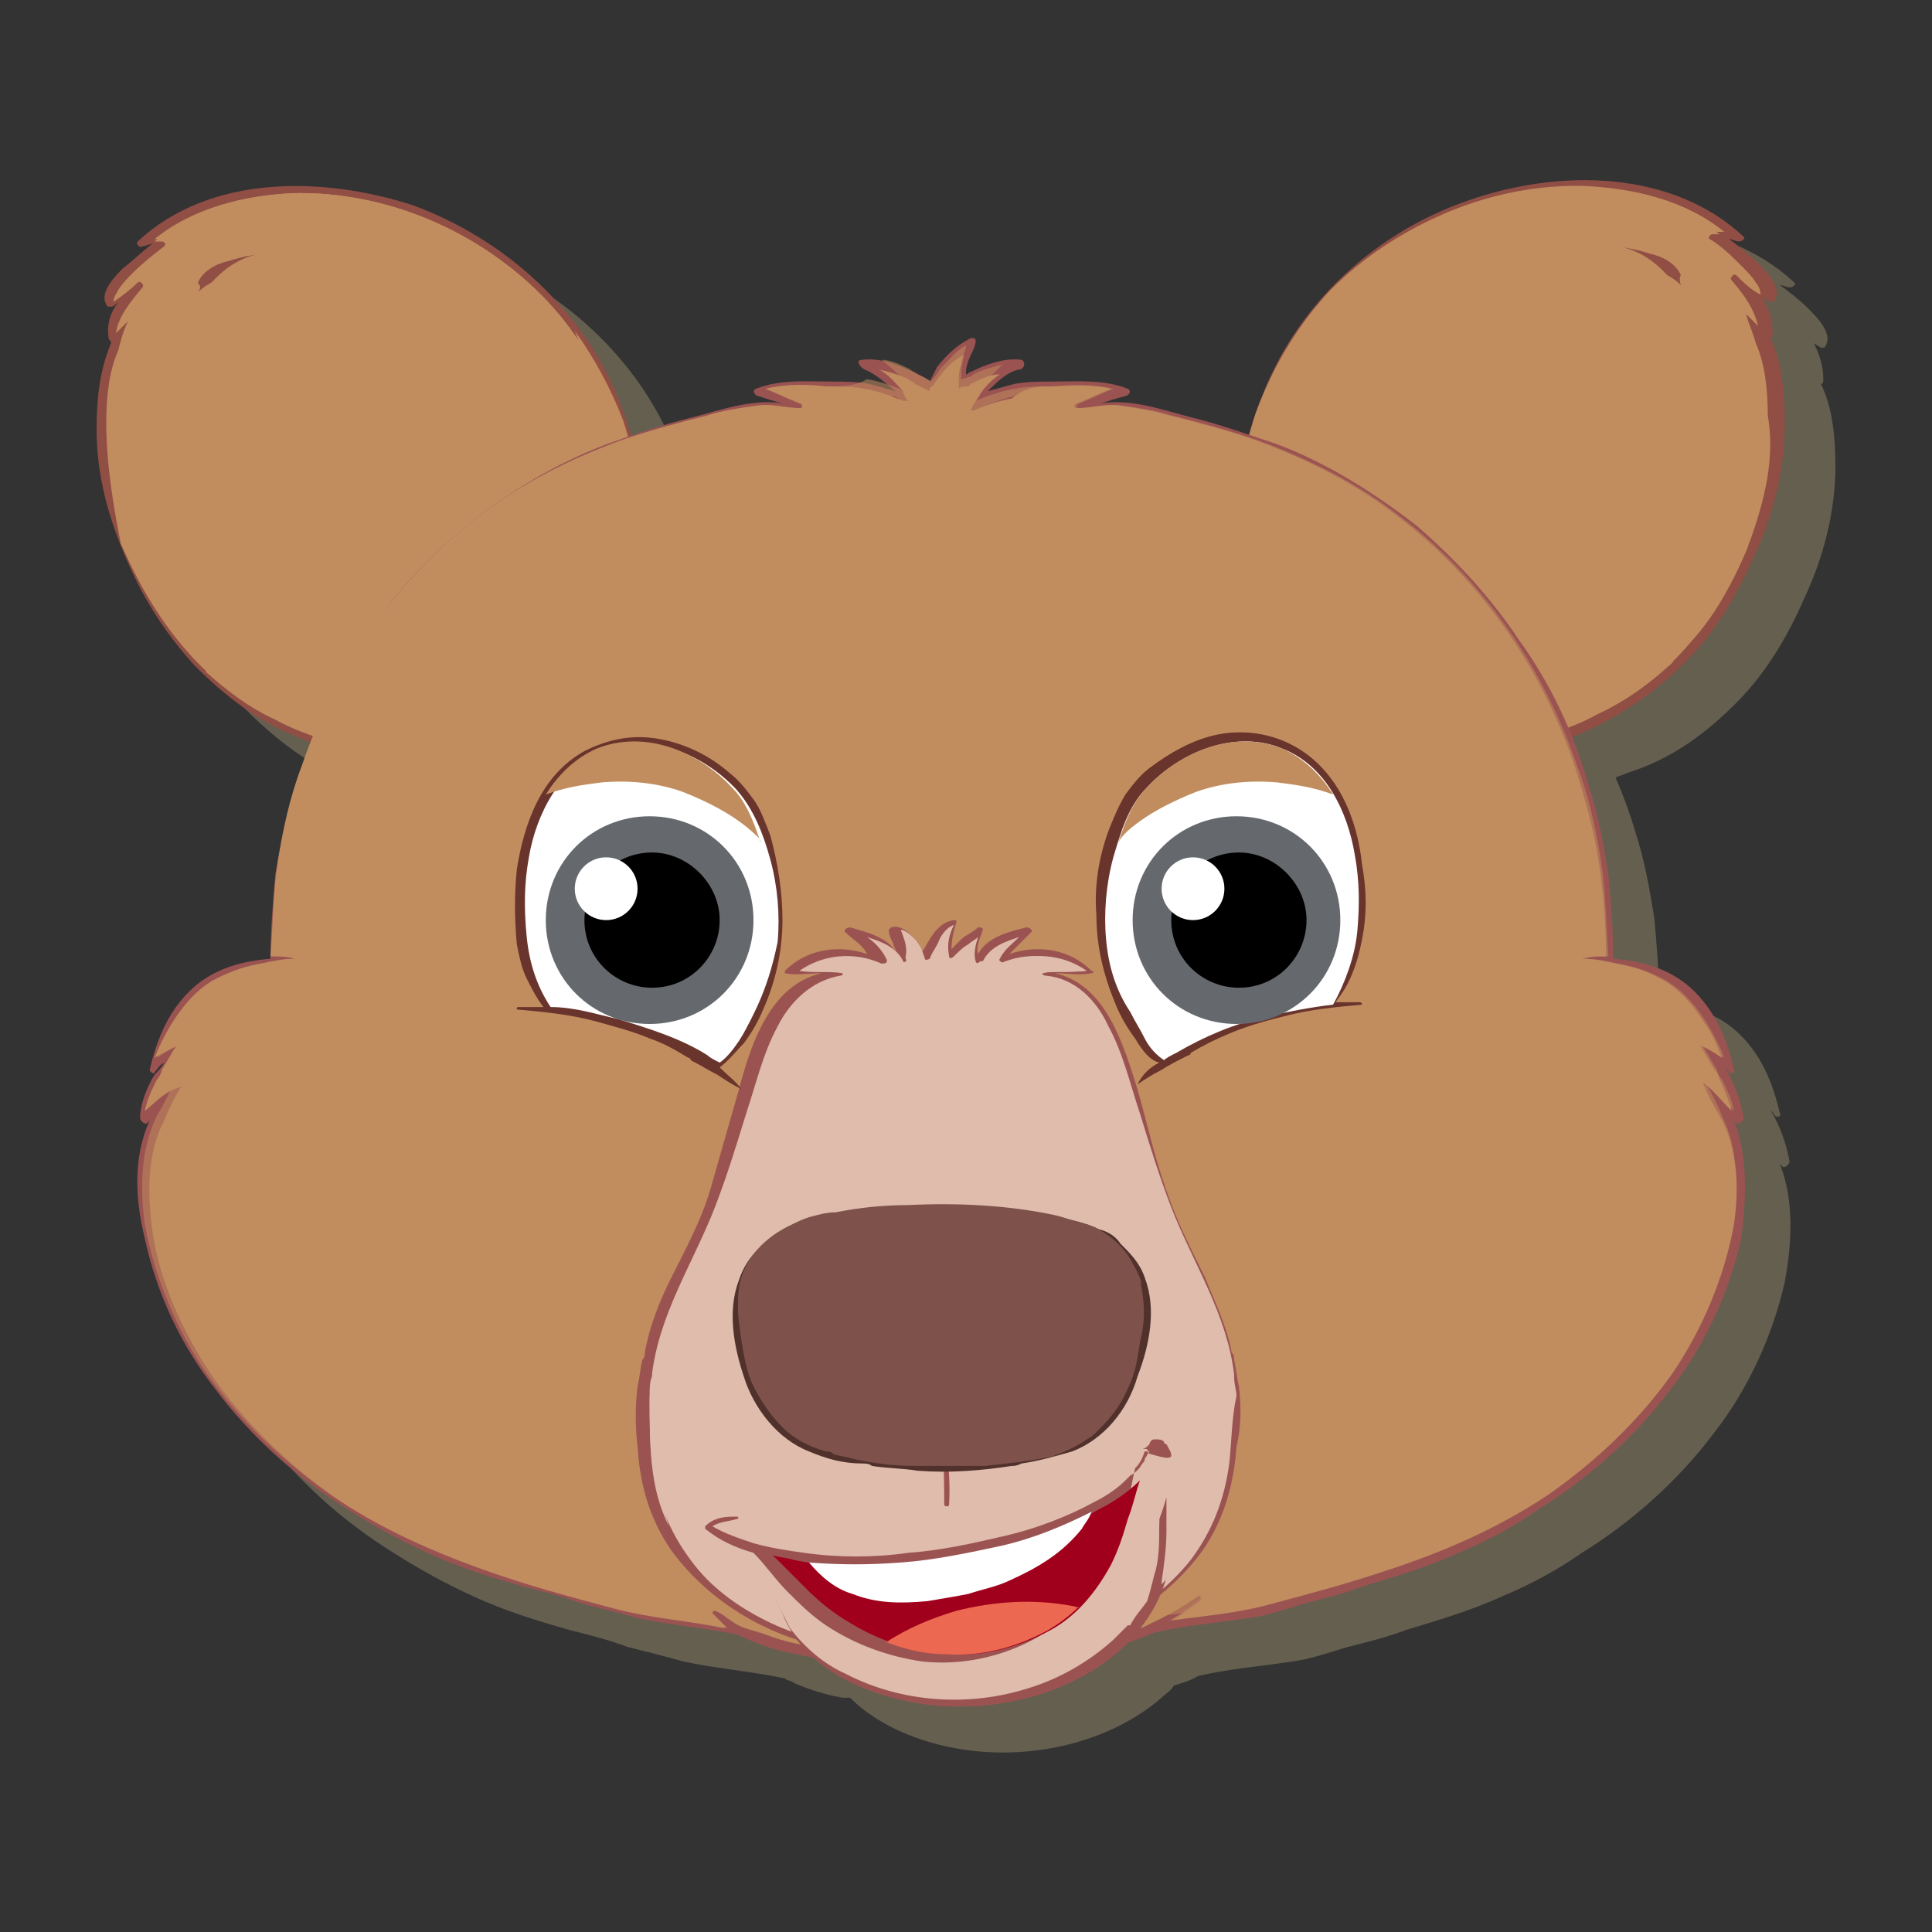 <?xml version="1.0" encoding="utf-8"?>
<!-- Generator: Adobe Illustrator 25.3.1, SVG Export Plug-In . SVG Version: 6.00 Build 0)  -->
<svg version="1.1" id="Layer_1" xmlns="http://www.w3.org/2000/svg" xmlns:xlink="http://www.w3.org/1999/xlink" x="0px" y="0px"
	 viewBox="0 0 80 80" style="enable-background:new 0 0 80 80;" xml:space="preserve">
<rect x="0" y="0" width="80" height="80" fill="#333333" stroke="none"/>
<style type="text/css">
	.st0{opacity:0.6;fill:#877D63;}
	.st1{fill:#914E44;}
	.st2{fill:#C18D5F;}
	.st3{fill:#9B5352;}
	.st4{opacity:0.53;fill:#C18D5F;}
	.st5{fill:#DFBCAC;}
	.st6{fill:#A0001B;}
	.st7{fill:#FFFFFF;}
	.st8{fill:#EC6851;}
	.st9{fill:#50312B;}
	.st10{fill:#7E524B;}
	.st11{fill:#69342C;}
	.st12{fill:#65686D;}
</style>
<g>
	<path class="st0" d="M219.4,490.7c1.2-1.2,2.1-2.7,2.8-4.3c0.8-1.7,1.3-3.6,1.3-5.5c0-1.1-0.1-2.4-0.6-3.4c0.1,0,0.1-0.1,0.1-0.2
		c0-0.6-0.2-1.1-0.4-1.5c0.1,0.1,0.2,0.1,0.3,0.2c0.1,0,0.2,0,0.2-0.1c0.3-0.5-0.4-1.2-0.7-1.5c-0.4-0.4-0.8-0.7-1.2-1
		c0.1,0,0.3,0.1,0.4,0.1c0.1,0,0.3-0.1,0.2-0.2c-3-2.8-7.7-2.8-11.4-1.5c-3.8,1.3-7,4.2-8.5,8c-0.2,0.5-0.4,1.1-0.6,1.7
		c-0.8-0.3-1.5-0.5-2.3-0.7c-1.2-0.3-2.5-0.8-3.8-0.6c0,0,0,0,0,0c0.3-0.1,0.6-0.2,1-0.3c0.1,0,0.3-0.2,0.1-0.3
		c-1-0.4-2.1-0.3-3.1-0.3c-0.5,0-1.1,0-1.6,0.1c-0.4,0.1-0.7,0.2-1.1,0.3c0.4-0.4,0.8-0.8,1.3-0.9c0.2,0,0.3-0.3,0.1-0.4
		c-0.7-0.1-1.5,0.2-2.1,0.5c-0.1,0-0.1,0.1-0.2,0.1c0,0,0-0.1,0-0.1c0-0.2,0.1-0.5,0.2-0.7c0.1-0.2,0.2-0.4,0.2-0.6
		c0-0.1-0.1-0.1-0.2-0.1c-0.6,0.3-1,0.7-1.4,1.2c-0.1,0.2-0.2,0.4-0.3,0.6c-0.2-0.2-0.5-0.3-0.7-0.4c-0.6-0.3-1.4-0.6-2.1-0.5
		c-0.3,0-0.1,0.3,0.1,0.4c0.5,0.2,0.9,0.6,1.3,0.9c-0.4-0.1-0.7-0.2-1.1-0.3c-0.5-0.1-1.1-0.1-1.6-0.1c-1,0-2.1-0.1-3.1,0.3
		c-0.2,0.1,0,0.3,0.1,0.3c0.3,0.1,0.6,0.2,1,0.3c0,0,0,0,0,0c-1.3-0.2-2.6,0.3-3.8,0.6c-0.8,0.2-1.6,0.5-2.3,0.7
		c-0.1-0.5-0.3-0.9-0.5-1.4c-1.5-3.7-4.7-6.6-8.5-8c-3.7-1.3-8.4-1.4-11.4,1.5c-0.1,0.1,0.1,0.3,0.2,0.2c0.1,0,0.3-0.1,0.4-0.1
		c-0.4,0.3-0.8,0.7-1.2,1c-0.3,0.3-1,1-0.7,1.5c0,0.1,0.1,0.1,0.2,0.1c0.1,0,0.2-0.1,0.3-0.2c-0.3,0.4-0.5,0.9-0.4,1.5
		c0,0.1,0.1,0.1,0.1,0.2c-0.5,1-0.6,2.3-0.6,3.4c0,1.9,0.5,3.7,1.3,5.5c0.7,1.6,1.6,3,2.8,4.3c1.2,1.2,2.6,2.3,4.2,2.9
		c0.1,0.1,0.3,0.1,0.4,0.2c-0.2,0.6-0.5,1.2-0.7,1.9c-0.3,1.2-0.6,2.4-0.8,3.6c-0.1,1.2-0.2,2.3-0.2,3.5c-1.2,0.1-2.3,0.4-3.2,1.2
		c-1,0.9-1.5,2.1-1.8,3.4c0,0.1,0.2,0.2,0.2,0.1c0.1-0.1,0.2-0.3,0.4-0.4c-0.1,0.2-0.3,0.4-0.4,0.5c-0.3,0.5-0.6,1.2-0.6,1.8
		c0,0.1,0.2,0.3,0.3,0.2c0,0,0.1-0.1,0.1-0.1c-0.7,1.5-0.6,3.3-0.2,4.9c0.5,2.3,1.5,4.4,2.9,6.2c1.5,2,3.4,3.7,5.5,5
		c1.1,0.7,2.2,1.3,3.3,1.8c1.3,0.6,2.6,1,4,1.4c0.8,0.2,1.6,0.4,2.4,0.7c0.8,0.2,1.6,0.4,2.3,0.6c1.4,0.3,2.8,0.4,4.2,0.7
		c0.1,0.1,0.3,0.1,0.4,0.2c0.7,0.3,1.4,0.5,2,0.6c0.1,0,0.2,0,0.3,0c1.3,1.3,3.3,2,5.1,2.2c2.7,0.3,5.7-0.4,7.8-2.2
		c0.2-0.2,0.4-0.3,0.5-0.5c0.3-0.1,0.7-0.2,1-0.4c1.3-0.3,2.6-0.4,3.9-0.6c0.8-0.1,1.6-0.4,2.3-0.6c0.8-0.2,1.6-0.4,2.4-0.7
		c1.3-0.4,2.7-0.8,4-1.4c1.2-0.5,2.3-1.1,3.3-1.8c2.1-1.3,4-3,5.5-5c1.4-1.8,2.4-4,2.9-6.2c0.3-1.6,0.4-3.4-0.2-4.9
		c0,0,0.1,0.1,0.1,0.1c0.1,0.1,0.3-0.1,0.3-0.2c-0.1-0.6-0.3-1.2-0.6-1.8c-0.1-0.2-0.2-0.4-0.4-0.5c0.1,0.1,0.3,0.2,0.4,0.4
		c0.1,0.1,0.3,0,0.2-0.1c-0.3-1.3-0.8-2.5-1.8-3.4c-0.9-0.8-2-1.1-3.2-1.2c0-1.2-0.1-2.4-0.2-3.5c-0.2-1.2-0.4-2.4-0.8-3.6
		c-0.2-0.7-0.5-1.5-0.8-2.2c0.2-0.1,0.3-0.1,0.5-0.2C216.8,492.9,218.2,491.9,219.4,490.7z"/>
	<g>
		<g>
			<g>
				<path class="st1" d="M220.8,475.6c0.1,0,0.1-0.1,0.1-0.2c0-0.6-0.2-1.1-0.4-1.5c0.1,0.1,0.2,0.1,0.3,0.2c0.1,0,0.2,0,0.2-0.1
					c0.3-0.5-0.4-1.2-0.7-1.5c-0.4-0.4-0.8-0.7-1.2-1c0.1,0,0.3,0.1,0.4,0.1c0.1,0,0.3-0.1,0.2-0.2c-3-2.8-7.7-2.8-11.4-1.5
					c-3.8,1.3-7,4.2-8.5,8c-0.8,1.9-1.2,4.1-1,6.2c0,0.8-0.1,1.6,0.5,2.1c0.1,0.1,0.3,0,0.3-0.1c0-0.4,0.1-0.7,0.2-1.1
					c0.1,0.6,0.2,1.2,0.4,1.7c0.3,0.7,0.6,1.4,1.2,1.9c0.1,0.1,0.2-0.1,0.3-0.1c0.1-0.5,0-1-0.1-1.4c1.1,2.8,2.7,5.6,5.5,7
					c0.8,0.4,1.6,0.7,2.5,0.8c0.1,0,0.2-0.1,0.2-0.2c-0.1-0.6-0.6-1.2-0.4-1.8c0.3,0,0.7,0,1-0.1c0.9-0.2,1.9-0.5,2.7-0.9
					c1.6-0.7,3-1.7,4.2-2.9c1.2-1.2,2.1-2.7,2.8-4.3c0.8-1.7,1.3-3.6,1.3-5.5C221.4,477.9,221.3,476.6,220.8,475.6z"/>
				<path class="st2" d="M220,483.9c-0.6,1.6-1.4,3-2.6,4.3c-1.1,1.2-2.4,2.3-3.9,3c-0.9,0.5-1.9,0.8-2.9,1.1
					c-0.9,0.2-1.8,0.2-2.7,0.3c-0.1,0.1-0.2,0.2-0.3,0.3c0.4-0.1,0.9-0.1,1.3-0.1c-0.2,0.6,0.1,1.1,0.3,1.7
					c-3.1-0.5-5.2-3.1-6.7-5.7c-0.4-0.8-0.8-1.5-1.1-2.3c0-0.1-0.2,0-0.3,0.1c-0.2,0.6,0,1.1,0,1.7c-0.5-0.5-0.7-1.1-1-1.7
					c-0.2-0.7-0.4-1.4-0.4-2.2c0-0.2-0.2-0.1-0.3,0c-0.2,0.4-0.3,0.9-0.4,1.3c-0.2-0.5-0.2-1-0.3-1.5c0-1.9,0.2-3.7,0.8-5.5
					c0.7-1.9,1.7-3.6,3.1-5.1c2.7-2.7,6.5-4.3,10.3-4.2c2,0,4.2,0.6,5.8,1.9c-0.1,0-0.2,0-0.3,0c-0.1,0-0.2,0.2-0.1,0.2
					c0.5,0.3,0.9,0.7,1.3,1.1c0.2,0.2,0.5,0.5,0.6,0.7c0.1,0.1,0.2,0.3,0.2,0.5c-0.4-0.2-0.7-0.5-1-0.8c-0.1-0.1-0.3,0.1-0.2,0.2
					c0.5,0.6,0.9,1.1,1.1,1.9c-0.2-0.2-0.3-0.3-0.5-0.5c0.1,0.4,0.3,0.8,0.4,1.2c0.4,0.9,0.5,2,0.5,3
					C221,480.5,220.6,482.2,220,483.9z"/>
				<path class="st2" d="M200.1,478.2c0.9-1.9,2.3-3.6,4.1-4.8c0.9-0.6,1.8-1.1,2.8-1.6c1.1-0.5,2.3-1,3.5-1.2
					c1.2-0.3,2.5-0.3,3.7-0.2c1,0.1,1.9,0.3,2.9,0.5c0.5,0.1,1,0.3,1.4,0.4c0,0,0.1-0.1,0.1-0.1c0.1,0,0.2,0,0.3,0
					c-1.6-1.3-3.7-1.8-5.8-1.9c-3.8-0.1-7.6,1.5-10.3,4.2c-1.4,1.4-2.5,3.2-3.1,5.1c-0.4,1.1-0.6,2.3-0.7,3.4
					C199.3,480.7,199.6,479.4,200.1,478.2z"/>
				<path class="st1" d="M217.1,472.9c-0.2-0.5-0.8-0.8-1.3-0.9c-0.6-0.2-1.2-0.3-1.9-0.3c-1.7,0-3.1,1-4.2,2.1
					c-2.5,2.5-3.8,5.9-4.3,9.4c-0.1,0.7-0.2,1.3-0.2,2c0,0.1,0,0.1,0,0.2c0,0.5,0.1,1,0.1,1.5c0-0.5,0-1,0.1-1.5c0,0.1,0,0.3,0,0.4
					c0.1,0.5,0.2,1.1,0.4,1.6c0.2,0.4,0.3,0.8,0.6,1.2c0.2,0.3,0.5,0.6,0.8,0.9c0,0,0,0,0,0c-0.1-0.2-0.2-0.4-0.2-0.7
					c-0.3-0.5-0.6-1-0.8-1.5c-0.2-0.5-0.3-1-0.4-1.4c-0.1-0.2-0.1-0.5-0.1-0.7c0-0.2-0.1-0.5-0.1-0.7c0.2-1.7,0.6-3.4,1.3-5.1
					c0.6-1.6,1.4-3,2.5-4.3c1-1.2,2.3-2.4,3.9-2.7c0.7-0.1,1.3-0.1,2,0.1c0.3,0.1,0.7,0.2,1,0.3c0.3,0.1,0.6,0.3,0.8,0.5
					C217,473.1,217.1,473,217.1,472.9z"/>
				<path class="st2" d="M218.4,485.7c-0.4,0.4-0.9,0.7-1.4,1c-0.5,0.3-1.1,0.6-1.7,0.9c-0.5,0.2-1.1,0.4-1.7,0.4
					c-0.2,0-0.5-0.1-0.6-0.2c-0.2-0.2-0.3-0.4-0.4-0.6c-0.1-0.4,0-0.7,0.3-1c0.1-0.1,0.3-0.2,0.5-0.3c0.2-0.1,0.4-0.2,0.6-0.4
					c0.4-0.3,0.8-0.6,1.1-0.9c0.4-0.4,0.6-0.8,0.9-1.2c1-1.6,1.8-3.8,0.7-5.6c-0.1-0.1,0.1-0.2,0.1-0.1c0.4,0.6,0.6,1.2,1,1.7
					c0-0.9-0.1-1.9-0.5-2.7c0-0.1,0.1-0.1,0.1-0.1c0.3,0.4,0.6,0.8,0.9,1.2c0-0.1,0-0.2,0-0.2c-0.1-1.3-0.4-2.6-1.1-3.7
					c-0.6-1-1.5-1.9-2.7-2.1c-0.7-0.2-1.4-0.1-2.1,0c-0.8,0.2-1.6,0.5-2.4,0.9c-1.6,0.9-2.7,2.3-3.6,3.9c-0.2,0.4-0.4,0.9-0.6,1.3
					c-0.2,0.4-0.4,0.9-0.5,1.3c-0.2,0.9-0.2,1.8-0.6,2.6c0,0.1-0.1,0-0.1,0c-0.2-0.2-0.4-0.5-0.6-0.7c-0.3-0.6-0.5-1.2-0.6-1.8
					c-0.1-0.2-0.1-0.5-0.1-0.7c-0.1,0.6-0.1,1.3-0.3,1.9c0,0.1-0.1,0.1-0.2,0c-0.2-0.3-0.3-0.5-0.4-0.8c-0.3-1-0.2-2-0.1-3
					c-0.5,1.1-0.6,2.2-0.8,3.4c0,0.1-0.1,0.1-0.2,0c-0.2-0.6-0.3-1.2-0.4-1.9c0-1.1,0.2-2.2,0.6-3.2c-0.8,1.1-1.5,2.4-2,3.7
					c-0.6,1.8-0.8,3.6-0.8,5.5c0,0.5,0,1.1,0.3,1.5c0.1-0.5,0.2-0.9,0.4-1.3c0.1-0.1,0.3-0.2,0.3,0c0,0.7,0.2,1.5,0.4,2.2
					c0.2,0.6,0.5,1.2,1,1.7c0-0.6-0.2-1.1,0-1.7c0-0.1,0.2-0.2,0.3-0.1c0.3,0.8,0.7,1.6,1.1,2.3c1.4,2.6,3.6,5.3,6.7,5.7
					c-0.2-0.6-0.5-1.1-0.3-1.7c-0.4,0-0.9,0-1.3,0.1c0.1-0.1,0.2-0.2,0.3-0.3c0.9-0.1,1.8-0.1,2.7-0.3c1-0.3,2-0.6,2.9-1.1
					c1.5-0.7,2.8-1.7,3.9-3c1.1-1.2,1.8-2.6,2.4-4C219.4,484.7,219,485.2,218.4,485.7z"/>
				<path class="st2" d="M214.3,488.6c-1.7-0.7-3-2-4.1-3.4c-0.6-0.8-1.1-1.6-1.5-2.6c-0.3-0.9-0.5-1.9-0.4-2.9
					c0.1-1,0.4-1.9,0.8-2.8c0.3-0.7,0.6-1.3,1-2c0.4-0.6,0.9-1.2,1.4-1.8c-0.2,0.1-0.4,0.2-0.6,0.4c-0.7,0.4-1.4,0.9-1.9,1.5
					c-0.6,0.7-1.2,1.4-1.6,2.3c-0.9,1.8-1.4,3.7-2.2,5.5c0,0.1-0.1,0-0.1,0c-0.5-0.8-1.2-1.4-2-1.8c-0.4-0.2-0.8-0.4-1.3-0.5
					c-0.5-0.1-1-0.3-1.6-0.3c-0.2,0-0.4-0.1-0.6-0.1c-0.3,1.3-0.4,2.7-0.4,4c0,0.5,0,1.1,0.3,1.5c0.1-0.5,0.2-0.9,0.4-1.3
					c0.1-0.1,0.3-0.2,0.3,0c0,0.7,0.2,1.5,0.4,2.2c0.2,0.6,0.5,1.2,1,1.7c0-0.6-0.2-1.1,0-1.7c0-0.1,0.2-0.2,0.3-0.1
					c0.3,0.8,0.7,1.6,1.1,2.3c1.4,2.6,3.6,5.3,6.7,5.7c-0.2-0.6-0.5-1.1-0.3-1.7c-0.4,0-0.9,0-1.3,0.1c0.1-0.1,0.2-0.2,0.3-0.3
					c0.9-0.1,1.8-0.1,2.7-0.3c1-0.3,2-0.6,2.9-1.1c1.1-0.5,2-1.2,2.9-2C215.7,489.1,214.9,488.9,214.3,488.6z"/>
			</g>
			<g>
				<path class="st1" d="M151.5,479.4c0,1.9,0.5,3.7,1.3,5.5c0.7,1.6,1.6,3,2.8,4.3c1.2,1.2,2.6,2.3,4.2,2.9
					c0.9,0.4,1.8,0.7,2.7,0.9c0.3,0.1,0.7,0.1,1,0.1c0.2,0.6-0.3,1.2-0.4,1.8c0,0.1,0.1,0.3,0.2,0.2c0.9-0.1,1.7-0.4,2.5-0.8
					c2.7-1.5,4.3-4.3,5.5-7c0,0.5-0.2,1-0.1,1.4c0,0.1,0.2,0.2,0.3,0.1c0.6-0.5,1-1.2,1.2-1.9c0.2-0.6,0.3-1.1,0.4-1.7
					c0.1,0.4,0.1,0.7,0.2,1.1c0,0.1,0.2,0.2,0.3,0.1c0.5-0.6,0.5-1.4,0.5-2.1c0.2-2.1-0.2-4.2-1-6.2c-1.5-3.7-4.7-6.6-8.5-8
					c-3.7-1.3-8.4-1.4-11.4,1.5c-0.1,0.1,0.1,0.3,0.2,0.2c0.1,0,0.3-0.1,0.4-0.1c-0.4,0.3-0.8,0.7-1.2,1c-0.3,0.3-1,1-0.7,1.5
					c0,0.1,0.1,0.1,0.2,0.1c0.1,0,0.2-0.1,0.3-0.2c-0.3,0.4-0.5,0.9-0.4,1.5c0,0.1,0.1,0.1,0.1,0.2
					C151.6,477,151.5,478.2,151.5,479.4z"/>
				<path class="st2" d="M151.9,479c0-1,0.1-2.1,0.5-3c0.1-0.4,0.2-0.8,0.4-1.2c-0.2,0.2-0.3,0.3-0.5,0.5c0.1-0.7,0.6-1.3,1.1-1.9
					c0.1-0.1-0.1-0.3-0.2-0.2c-0.3,0.3-0.7,0.6-1,0.8c0-0.2,0.1-0.3,0.2-0.5c0.2-0.3,0.4-0.5,0.6-0.7c0.4-0.4,0.9-0.8,1.3-1.1
					c0.1-0.1,0-0.2-0.1-0.2c-0.1,0-0.2,0-0.3,0c1.6-1.3,3.7-1.8,5.8-1.9c3.8-0.1,7.6,1.5,10.3,4.2c1.4,1.4,2.5,3.2,3.1,5.1
					c0.6,1.8,0.8,3.6,0.8,5.5c0,0.5,0,1.1-0.3,1.5c-0.1-0.5-0.2-0.9-0.4-1.3c-0.1-0.1-0.3-0.2-0.3,0c0,0.7-0.2,1.5-0.4,2.2
					c-0.2,0.6-0.5,1.2-1,1.7c0-0.6,0.2-1.1,0-1.7c0-0.1-0.2-0.2-0.3-0.1c-0.3,0.8-0.7,1.6-1.1,2.3c-1.4,2.6-3.6,5.3-6.7,5.7
					c0.2-0.6,0.5-1.1,0.3-1.7c0.4,0,0.9,0,1.3,0.1c-0.1-0.1-0.2-0.2-0.3-0.3c-0.9-0.1-1.8-0.1-2.7-0.3c-1-0.3-2-0.6-2.9-1.1
					c-1.5-0.7-2.8-1.7-3.9-3c-1.1-1.3-1.9-2.7-2.6-4.3C152.2,482.5,151.9,480.8,151.9,479z"/>
				<path class="st2" d="M172.7,478.5c-0.9-1.9-2.3-3.6-4.1-4.8c-0.9-0.6-1.8-1.1-2.8-1.6c-1.1-0.5-2.3-1-3.5-1.2
					c-1.2-0.3-2.5-0.3-3.7-0.2c-1,0.1-1.9,0.3-2.9,0.5c-0.5,0.1-1,0.3-1.4,0.4c0,0-0.1-0.1-0.1-0.1c-0.1,0-0.2,0-0.3,0
					c1.6-1.3,3.7-1.8,5.8-1.9c3.8-0.1,7.6,1.5,10.3,4.2c1.4,1.4,2.5,3.2,3.1,5.1c0.4,1.1,0.6,2.3,0.7,3.4
					C173.6,481,173.3,479.7,172.7,478.5z"/>
				<path class="st1" d="M155.7,473.3c0.2-0.5,0.8-0.8,1.3-0.9c0.6-0.2,1.2-0.3,1.9-0.3c1.7,0,3.1,1,4.2,2.1
					c2.5,2.5,3.8,5.9,4.3,9.4c0.1,0.7,0.2,1.3,0.2,2c0,0.1,0,0.1,0,0.2c0,0.5-0.1,1-0.1,1.5c0-0.5,0-1-0.1-1.5c0,0.1,0,0.3,0,0.4
					c-0.1,0.5-0.2,1.1-0.4,1.6c-0.2,0.4-0.3,0.8-0.6,1.2c-0.2,0.3-0.5,0.6-0.8,0.9c0,0,0,0,0,0c0.1-0.2,0.2-0.4,0.2-0.7
					c0.3-0.5,0.6-1,0.8-1.5c0.2-0.5,0.3-1,0.4-1.4c0.1-0.2,0.1-0.5,0.1-0.7c0-0.2,0.1-0.5,0.1-0.7c-0.2-1.7-0.6-3.4-1.3-5.1
					c-0.6-1.6-1.4-3-2.5-4.3c-1-1.2-2.3-2.4-3.9-2.7c-0.7-0.1-1.3-0.1-2,0.1c-0.3,0.1-0.7,0.2-1,0.3c-0.3,0.1-0.6,0.3-0.8,0.5
					C155.9,473.4,155.7,473.4,155.7,473.3z"/>
				<path class="st2" d="M154.4,486c0.4,0.4,0.9,0.7,1.4,1c0.5,0.3,1.1,0.6,1.7,0.9c0.5,0.2,1.1,0.4,1.7,0.4c0.2,0,0.5-0.1,0.6-0.2
					c0.2-0.2,0.3-0.4,0.4-0.6c0.1-0.4,0-0.7-0.3-1c-0.1-0.1-0.3-0.2-0.5-0.3c-0.2-0.1-0.4-0.2-0.6-0.4c-0.4-0.3-0.8-0.6-1.1-0.9
					c-0.4-0.4-0.6-0.8-0.9-1.2c-1-1.6-1.8-3.8-0.7-5.6c0.1-0.1-0.1-0.2-0.1-0.1c-0.4,0.6-0.6,1.2-1,1.7c0-0.9,0.1-1.9,0.5-2.7
					c0-0.1-0.1-0.1-0.1-0.1c-0.3,0.4-0.6,0.8-0.9,1.2c0-0.1,0-0.2,0-0.2c0.1-1.3,0.4-2.6,1.1-3.7c0.6-1,1.5-1.9,2.7-2.1
					c0.7-0.2,1.4-0.1,2.1,0c0.8,0.2,1.6,0.5,2.4,0.9c1.6,0.9,2.7,2.3,3.6,3.9c0.2,0.4,0.4,0.9,0.6,1.3c0.2,0.4,0.4,0.9,0.5,1.3
					c0.2,0.9,0.2,1.8,0.6,2.6c0,0.1,0.1,0,0.1,0c0.2-0.2,0.4-0.5,0.6-0.7c0.3-0.6,0.5-1.2,0.6-1.8c0.1-0.2,0.1-0.5,0.1-0.7
					c0.1,0.6,0.1,1.3,0.3,1.9c0,0.1,0.1,0.1,0.2,0c0.2-0.3,0.3-0.5,0.4-0.8c0.3-1,0.2-2,0.1-3c0.5,1.1,0.6,2.2,0.8,3.4
					c0,0.1,0.1,0.1,0.2,0c0.2-0.6,0.3-1.2,0.4-1.9c0-1.1-0.2-2.2-0.6-3.2c0.8,1.1,1.5,2.4,2,3.7c0.6,1.8,0.8,3.6,0.8,5.5
					c0,0.5,0,1.1-0.3,1.5c-0.1-0.5-0.2-0.9-0.4-1.3c-0.1-0.1-0.3-0.2-0.3,0c0,0.7-0.2,1.5-0.4,2.2c-0.2,0.6-0.5,1.2-1,1.7
					c0-0.6,0.2-1.1,0-1.7c0-0.1-0.2-0.2-0.3-0.1c-0.3,0.8-0.7,1.6-1.1,2.3c-1.4,2.6-3.6,5.3-6.7,5.7c0.2-0.6,0.5-1.1,0.3-1.7
					c0.4,0,0.9,0,1.3,0.1c-0.1-0.1-0.2-0.2-0.3-0.3c-0.9-0.1-1.8-0.1-2.7-0.3c-1-0.3-2-0.6-2.9-1.1c-1.5-0.7-2.8-1.7-3.9-3
					c-1.1-1.2-1.8-2.6-2.4-4C153.4,485.1,153.9,485.6,154.4,486z"/>
				<path class="st2" d="M158.6,488.9c1.7-0.7,3-2,4.1-3.4c0.6-0.8,1.1-1.6,1.5-2.6c0.3-0.9,0.5-1.9,0.4-2.9c-0.1-1-0.4-1.9-0.8-2.8
					c-0.3-0.7-0.6-1.3-1-2c-0.4-0.6-0.9-1.2-1.4-1.8c0.2,0.1,0.4,0.2,0.6,0.4c0.7,0.4,1.4,0.9,1.9,1.5c0.7,0.7,1.2,1.4,1.6,2.3
					c0.9,1.8,1.4,3.7,2.2,5.5c0,0.1,0.1,0,0.1,0c0.5-0.8,1.2-1.4,2-1.8c0.4-0.2,0.8-0.4,1.3-0.5c0.5-0.1,1-0.3,1.6-0.3
					c0.2,0,0.4-0.1,0.6-0.1c0.3,1.3,0.4,2.7,0.4,4c0,0.5,0,1.1-0.3,1.5c-0.1-0.5-0.2-0.9-0.4-1.3c-0.1-0.1-0.3-0.2-0.3,0
					c0,0.7-0.2,1.5-0.4,2.2c-0.2,0.6-0.5,1.2-1,1.7c0-0.6,0.2-1.1,0-1.7c0-0.1-0.2-0.2-0.3-0.1c-0.3,0.8-0.7,1.6-1.1,2.3
					c-1.4,2.6-3.6,5.3-6.7,5.7c0.2-0.6,0.5-1.1,0.3-1.7c0.4,0,0.9,0,1.3,0.1c-0.1-0.1-0.2-0.2-0.3-0.3c-0.9-0.1-1.8-0.1-2.7-0.3
					c-1-0.3-2-0.6-2.9-1.1c-1.1-0.5-2-1.2-2.9-2C157.2,489.4,157.9,489.2,158.6,488.9z"/>
			</g>
		</g>
		<path class="st3" d="M219.3,508c0,0,0.1,0.1,0.1,0.1c0.1,0.1,0.3-0.1,0.3-0.2c-0.1-0.6-0.3-1.2-0.6-1.8c-0.1-0.2-0.2-0.4-0.4-0.5
			c0.1,0.1,0.3,0.2,0.4,0.4c0.1,0.1,0.3,0,0.2-0.1c-0.3-1.3-0.8-2.5-1.8-3.4c-0.9-0.8-2-1.1-3.2-1.2c0-1.2-0.1-2.4-0.2-3.5
			c-0.2-1.2-0.4-2.4-0.8-3.6c-0.6-2.2-1.6-4.3-2.9-6.1c-1.2-1.8-2.6-3.3-4.2-4.7c-1.8-1.4-3.7-2.6-5.8-3.4c-1.2-0.4-2.3-0.8-3.5-1.1
			c-1.2-0.3-2.5-0.8-3.8-0.6c0,0,0,0,0,0c0.3-0.1,0.6-0.2,1-0.3c0.1,0,0.3-0.2,0.1-0.3c-1-0.4-2.1-0.3-3.1-0.3c-0.5,0-1.1,0-1.6,0.1
			c-0.4,0.1-0.7,0.2-1.1,0.3c0.4-0.4,0.8-0.8,1.3-0.9c0.2,0,0.3-0.3,0.1-0.4c-0.7-0.1-1.5,0.2-2.1,0.5c-0.1,0-0.1,0.1-0.2,0.1
			c0,0,0-0.1,0-0.1c0-0.2,0.1-0.5,0.2-0.7c0.1-0.2,0.2-0.4,0.2-0.6c0-0.1-0.1-0.1-0.2-0.1c-0.6,0.3-1,0.7-1.4,1.2
			c-0.1,0.2-0.2,0.4-0.3,0.6c-0.2-0.2-0.5-0.3-0.7-0.4c-0.6-0.3-1.4-0.6-2.1-0.5c-0.3,0-0.1,0.3,0.1,0.4c0.5,0.2,0.9,0.6,1.3,0.9
			c-0.4-0.1-0.7-0.2-1.1-0.3c-0.5-0.1-1.1-0.1-1.6-0.1c-1,0-2.1-0.1-3.1,0.3c-0.2,0.1,0,0.3,0.1,0.3c0.3,0.1,0.6,0.2,1,0.3
			c0,0,0,0,0,0c-1.3-0.2-2.6,0.3-3.8,0.6c-1.2,0.3-2.4,0.7-3.5,1.1c-2.1,0.8-4.1,2-5.8,3.4c-1.6,1.3-3.1,2.9-4.2,4.7
			c-1.3,1.9-2.2,4-2.9,6.1c-0.3,1.2-0.6,2.4-0.8,3.6c-0.1,1.2-0.2,2.3-0.2,3.5c-1.2,0.1-2.3,0.4-3.2,1.2c-1,0.9-1.5,2.1-1.8,3.4
			c0,0.1,0.2,0.2,0.2,0.1c0.1-0.1,0.2-0.3,0.4-0.4c-0.1,0.2-0.3,0.4-0.4,0.5c-0.3,0.5-0.6,1.2-0.6,1.8c0,0.1,0.2,0.3,0.3,0.2
			c0,0,0.1-0.1,0.1-0.1c-0.7,1.5-0.6,3.3-0.2,4.9c0.5,2.3,1.5,4.4,2.9,6.2c1.5,2,3.4,3.7,5.5,5c1.1,0.7,2.2,1.3,3.3,1.8
			c1.3,0.6,2.6,1,4,1.4c0.8,0.2,1.6,0.4,2.4,0.7c0.8,0.2,1.6,0.4,2.3,0.6c1.4,0.3,2.8,0.4,4.2,0.7c0.1,0.1,0.3,0.1,0.4,0.2
			c0.7,0.3,1.4,0.5,2,0.6c1.4,0.3,2.8,0.5,4.3,0.6c2.8,0.2,5.7,0,8.5-0.8c0.7-0.2,1.3-0.4,2-0.7c1.3-0.3,2.6-0.4,3.9-0.6
			c0.8-0.1,1.6-0.4,2.3-0.6c0.8-0.2,1.6-0.4,2.4-0.7c1.3-0.4,2.7-0.8,4-1.4c1.2-0.5,2.3-1.1,3.3-1.8c2.1-1.3,4-3,5.5-5
			c1.4-1.8,2.4-4,2.9-6.2C219.8,511.3,219.9,509.5,219.3,508z"/>
		<path class="st2" d="M219.3,512.3c-0.4,2.2-1.3,4.3-2.5,6.1c-1.4,2-3.2,3.7-5.2,5.1c-2.1,1.4-4.4,2.4-6.9,3.2
			c-1.5,0.5-3,0.9-4.5,1.3c-1.4,0.4-2.8,0.5-4.2,0.7c0.4-0.2,0.8-0.5,1.2-0.8c0.1-0.1,0-0.3-0.1-0.2c-0.7,0.5-1.5,0.9-2.3,1.3
			c-0.1,0-0.1,0-0.2,0c0,0-0.1,0-0.1,0.1c-1.5,0.6-3.2,0.9-4.8,1.1c-2.8,0.3-5.7,0.1-8.4-0.4c-0.8-0.1-1.6-0.3-2.3-0.6
			c-0.4-0.1-0.8-0.2-1.1-0.4c-0.3-0.2-0.5-0.4-0.8-0.5c0,0-0.1,0-0.1,0.1c0.2,0.2,0.4,0.4,0.6,0.6c-0.1,0-0.1,0-0.2,0
			c-1.5-0.3-3-0.4-4.5-0.8c-1.5-0.4-3-0.8-4.5-1.3c-2.4-0.8-4.8-1.8-6.9-3.2c-2-1.4-3.8-3.1-5.2-5.1c-1.2-1.8-2.2-3.9-2.5-6.1
			c-0.2-1.5-0.2-3.2,0.5-4.5c0.2-0.5,0.4-0.9,0.7-1.4c-0.4,0.4-0.8,0.8-1.2,1.2c0.1-0.5,0.3-0.9,0.5-1.3c0.1-0.1,0.2-0.3,0.2-0.4
			c0.2-0.3,0.4-0.7,0.6-1c-0.3,0.2-0.6,0.3-0.9,0.5c0.2-0.5,0.4-0.9,0.7-1.4c0.5-0.8,1.1-1.5,1.9-1.9c0,0,0,0,0,0
			c0.6-0.3,1.2-0.5,1.8-0.6c0.5-0.1,0.9-0.2,1.4-0.2c-0.3-0.1-0.7-0.1-1-0.1c0,0,0,0,0,0c0.1-1.3,0.1-2.6,0.3-3.9
			c0.2-1.3,0.5-2.7,1-4c1.4-4.1,3.9-7.7,7.3-10.3c1.8-1.4,3.8-2.4,6-3.2c1.2-0.4,2.3-0.7,3.5-1c0.6-0.2,1.3-0.3,2-0.4
			c0.6-0.1,1.2,0.1,1.8,0.1c0.2,0,0.1-0.2,0-0.2c-0.5-0.2-0.9-0.4-1.4-0.6c0.8-0.2,1.7-0.2,2.5-0.1c0.5,0,1.1,0,1.6,0.1
			c0.6,0.1,1.1,0.3,1.6,0.5c0.1,0,0.1,0,0.2,0c0,0,0,0,0,0c-0.1-0.1-0.2-0.3-0.2-0.4c0,0,0,0,0,0c-0.3-0.3-0.6-0.7-1-0.9
			c0.4,0.1,0.8,0.2,1.2,0.4c0.1,0.1,0.2,0.1,0.3,0.2c0.2,0.1,0.4,0.2,0.6,0.3c0,0,0-0.1,0-0.1c0,0,0,0,0,0c0,0,0,0,0,0c0,0,0,0,0,0
			c0,0,0-0.1,0.1-0.1c0.1-0.1,0.2-0.3,0.3-0.4c0.3-0.4,0.6-0.7,1-0.9c0,0.1-0.1,0.2-0.1,0.4c-0.1,0.2-0.1,0.5-0.1,0.7
			c0,0,0,0.1,0,0.1c0,0.1,0,0.2,0,0.2c0.1-0.1,0.2-0.1,0.4-0.1c0,0,0.1-0.1,0.1-0.1c0.4-0.2,0.8-0.4,1.2-0.4
			c-0.3,0.2-0.6,0.5-0.8,0.8c-0.1,0.2-0.3,0.4-0.4,0.7c0,0,0.1,0,0.1,0c0.5-0.2,1-0.4,1.6-0.5c0.5-0.1,1.1-0.1,1.6-0.1
			c0.8,0,1.7-0.1,2.5,0.1c-0.5,0.2-0.9,0.4-1.4,0.6c-0.1,0-0.2,0.2,0,0.2c0.6,0,1.2-0.2,1.8-0.1c0.7,0.1,1.3,0.2,2,0.4
			c1.2,0.3,2.4,0.6,3.5,1c2.2,0.8,4.2,1.8,6,3.2c3.4,2.6,5.9,6.2,7.3,10.3c0.4,1.3,0.8,2.6,1,4c0.2,1.3,0.3,2.6,0.3,3.9c0,0,0,0,0,0
			c-0.3,0-0.7,0-1,0.1c0.5,0,1,0.1,1.4,0.2c0.6,0.1,1.3,0.3,1.8,0.6c0,0,0,0,0,0c0.8,0.4,1.4,1.1,1.9,1.9c0.3,0.4,0.5,0.9,0.7,1.4
			c-0.3-0.2-0.6-0.4-0.9-0.5c0.2,0.3,0.4,0.7,0.6,1c0.1,0.1,0.2,0.3,0.2,0.4c0.2,0.4,0.4,0.9,0.5,1.3c-0.4-0.4-0.7-0.8-1.2-1.2
			c0.2,0.5,0.4,0.9,0.7,1.4C219.5,509.1,219.5,510.9,219.3,512.3z"/>
		<path class="st2" d="M168.4,504.5c-0.2,0-0.4,0-0.6,0c1.2,0.2,2.5,0.4,3.7,0.7c1,0.3,2,0.6,2.9,1.1c-0.4-0.4-0.9-0.7-1.4-0.9
			C171.5,504.7,169.9,504.4,168.4,504.5z"/>
		<path class="st2" d="M168.1,495.2c0.3-1.1,0.7-2.3,1.5-3.2c-0.7,0.4-1.3,1-1.7,1.7c-0.2,0.4-0.3,0.8-0.3,1.3
			c0,0.4,0.1,0.9,0.2,1.3C167.9,495.9,168,495.5,168.1,495.2z"/>
		<path class="st2" d="M204.4,493.3c0-0.3,0-0.7-0.1-1c-0.4-1.3-1.8-1.7-3.1-1.9c0.2,0.1,0.4,0.1,0.6,0.2
			C203,491.2,203.8,492.2,204.4,493.3z"/>
		<path class="st2" d="M199.2,505.6c-0.5,0.3-1,0.6-1.5,1c0.4-0.1,0.9-0.2,1.3-0.4c1.2-0.3,2.3-0.6,3.5-0.9c0.9-0.3,1.9-0.7,2.7-1.3
			c-0.6,0-1.2,0.1-1.7,0.2C202,504.5,200.5,504.9,199.2,505.6z"/>
		<path class="st4" d="M218.8,507.8c-0.2-0.5-0.4-0.9-0.7-1.4c0.4,0.4,0.8,0.8,1.2,1.2c-0.1-0.5-0.3-0.9-0.5-1.3
			c-0.1-0.1-0.2-0.3-0.2-0.4c-0.2-0.3-0.4-0.7-0.6-1c0.3,0.2,0.6,0.3,0.9,0.5c-0.2-0.5-0.4-0.9-0.7-1.4c-0.5-0.8-1.1-1.5-1.9-1.9
			c0,0,0,0,0,0c-0.6-0.3-1.2-0.5-1.8-0.6c-0.5-0.1-0.9-0.2-1.4-0.2c0.3-0.1,0.7-0.1,1-0.1c0,0,0,0,0,0c-0.1-1.3-0.1-2.6-0.3-3.9
			c-0.2-1.3-0.5-2.7-1-4c-1.4-4.1-3.9-7.7-7.3-10.3c-1.8-1.4-3.8-2.4-6-3.2c-1.2-0.4-2.3-0.7-3.5-1c-0.6-0.2-1.3-0.3-2-0.4
			c-0.6-0.1-1.2,0.1-1.8,0.1c-0.2,0-0.1-0.2,0-0.2c0.5-0.2,0.9-0.4,1.4-0.6c-0.8-0.2-1.7-0.2-2.5-0.1c-0.5,0-1.1,0-1.6,0.1
			c-0.6,0.1-1.1,0.3-1.6,0.5c0,0-0.1,0-0.1,0c0.1-0.2,0.2-0.4,0.4-0.7c0.3-0.3,0.5-0.5,0.8-0.8c-0.4,0.1-0.8,0.2-1.2,0.4
			c0,0-0.1,0.1-0.1,0.1c-0.1,0-0.3,0.1-0.4,0.1c0-0.1,0-0.2,0-0.2c0,0,0-0.1,0-0.1c0-0.2,0.1-0.5,0.1-0.7c0-0.1,0.1-0.2,0.1-0.4
			c-0.4,0.2-0.7,0.6-1,0.9c-0.1,0.1-0.2,0.3-0.3,0.4c0,0,0,0.1-0.1,0.1c0,0,0,0,0,0c0,0,0,0,0,0c0,0,0,0,0,0c0,0,0,0.1,0,0.1
			c-0.2-0.1-0.4-0.2-0.6-0.3c-0.1-0.1-0.2-0.1-0.3-0.2c-0.4-0.2-0.8-0.4-1.2-0.4c0.4,0.3,0.7,0.6,1,0.9c0,0,0,0,0,0
			c0.1,0.1,0.2,0.3,0.2,0.4c0,0,0,0,0,0c0,0-0.1,0.1-0.2,0c-0.5-0.2-1-0.4-1.6-0.5c-0.5-0.1-1.1-0.1-1.6-0.1c-0.8,0-1.7-0.1-2.5,0.1
			c0.5,0.2,0.9,0.4,1.4,0.6c0.1,0,0.2,0.2,0,0.2c-0.6,0-1.2-0.2-1.8-0.1c-0.7,0.1-1.3,0.2-2,0.4c-1.2,0.3-2.4,0.6-3.5,1
			c-2.2,0.8-4.2,1.8-6,3.2c-3.4,2.6-5.9,6.2-7.3,10.3c-0.4,1.3-0.8,2.6-1,4c-0.2,1.3-0.3,2.6-0.3,3.9c0,0,0,0,0,0c0.3,0,0.7,0,1,0.1
			c-0.5,0-1,0.1-1.4,0.2c-0.6,0.1-1.3,0.3-1.8,0.6c0,0,0,0,0,0c-0.8,0.4-1.4,1.1-1.9,1.9c-0.3,0.4-0.5,0.9-0.7,1.4
			c0.3-0.2,0.6-0.4,0.9-0.5c-0.2,0.3-0.4,0.7-0.6,1c-0.1,0.1-0.2,0.3-0.2,0.4c-0.2,0.4-0.4,0.9-0.5,1.3c0.4-0.4,0.7-0.8,1.2-1.2
			c-0.2,0.5-0.4,0.9-0.7,1.4c-0.7,1.4-0.7,3.1-0.5,4.5c0.4,2.2,1.3,4.3,2.5,6.1c1.4,2,3.2,3.7,5.2,5.1c2.1,1.4,4.4,2.4,6.9,3.2
			c1.5,0.5,3,0.9,4.5,1.3c1.5,0.4,3,0.5,4.5,0.8c0.1,0,0.1,0,0.2,0c-0.2-0.2-0.4-0.4-0.6-0.6c0,0,0-0.1,0.1-0.1
			c0.3,0.1,0.6,0.3,0.8,0.5c0.3,0.2,0.7,0.3,1.1,0.4c0.8,0.2,1.5,0.4,2.3,0.6c2.8,0.5,5.6,0.7,8.4,0.4c1.6-0.2,3.3-0.5,4.8-1.1
			c0,0,0.1,0,0.1-0.1c0.1,0,0.1,0,0.2,0c0.8-0.3,1.6-0.7,2.3-1.3c0.2-0.1,0.3,0.1,0.1,0.2c-0.4,0.3-0.8,0.6-1.2,0.8
			c1.4-0.2,2.8-0.4,4.2-0.7c1.5-0.4,3-0.8,4.5-1.3c2.4-0.8,4.8-1.8,6.9-3.2c2-1.4,3.8-3.1,5.2-5.1c1.2-1.8,2.2-3.9,2.5-6.1
			C219.5,510.9,219.5,509.1,218.8,507.8z M215.9,509c0,0.1-0.1,0.1-0.1,0c-0.5-0.6-0.8-1.3-1.5-1.8c0,0.4,0.1,0.8,0.2,1.2
			c0.2,0.8,0.5,1.6,0.7,2.4c0.2,0.8,0.1,1.6-0.3,2.4c0,0.1-0.1,0-0.2,0c-0.1-0.4-0.1-0.8-0.2-1.2c-0.2-0.9-0.6-1.7-1-2.5
			c0.4,1,0.5,2.1,0.4,3.2c-0.2,1.5-0.8,2.8-1.6,4c-0.9,1.3-2,2.3-3.3,3.1c-1.5,1-3.1,1.8-4.8,2.3c-0.7,0.2-1.4,0.5-2.1,0.7
			c-0.7,0.2-1.4,0.4-2.1,0.2c0,0-0.1-0.1-0.1-0.1c0.1-0.4,0.2-0.7,0.3-1.1c0.3-1.4,0.3-2.7-0.1-4.1c-0.3-1.3-0.8-2.5-1.4-3.7
			c-0.6-1.2-1.2-2.5-1.7-3.8c-0.3-0.8-0.7-1.6-0.5-2.5c0.3-1.4,1.6-2.2,2.8-2.7c1.6-0.7,3.3-1,5-1.2c1.3-0.1,2.6-0.2,3.8-0.2
			c-0.6-0.4-1.2-0.6-1.9-0.7c-0.7-0.1-1.5-0.2-2.3-0.3c0,0-0.1-0.1-0.1-0.1c0.3-1.3,0.6-2.6,0.6-4c0-1.2-0.1-2.4-0.5-3.5
			c-0.3-0.9-0.8-1.8-1.5-2.5c-0.7-0.7-1.5-1.3-2.4-1.6c-1-0.3-2-0.3-2.9,0.1c-0.1,0-0.2,0-0.1-0.1c0.4-0.5,0.9-1,1.4-1.4
			c-0.4,0.1-0.8,0.2-1.2,0.4c-1.6,0.7-3.1,1.9-3.9,3.4c-0.7,1.5-0.9,3.3-1.4,4.8c0,0.1-0.1,0.1-0.2,0c-0.1-0.4-0.1-0.7-0.2-1.1
			c-0.1,0.5-0.1,1.1-0.3,1.7c0,0.1-0.1,0.1-0.2,0c-0.3-0.6-0.5-1.2-0.5-1.8c-0.1,0.4-0.2,0.8-0.5,1.1c-0.2,0.3-0.6,0.5-1,0.6
			c-0.3,0.1-0.5,0.1-0.8,0.1c-0.4,0-0.8,0.1-1.2,0.1c-1.6,0-3.2-0.5-4.6-1.2c-0.1,0.5-0.2,1-0.5,1.5c0,0.1-0.1,0-0.2,0
			c-0.1-0.4-0.1-0.8-0.1-1.2c-0.2,0.5-0.4,1.1-0.6,1.6c0,0.1-0.2,0-0.2,0c0-0.7,0-1.3-0.1-2c-0.1-1.2-0.5-2.4-0.9-3.6
			c-0.6-1.3-1.5-2.4-2.7-3.2c0.8,0.8,1.2,1.8,1.6,2.8c0,0.1-0.1,0.1-0.2,0.1c-0.9-1.3-2.2-2.3-3.8-2.6c-2.7-0.6-5.5,0.9-6.8,3.4
			c-1.3,2.4-1.3,5.6-0.2,8.1c0,0.1,0,0.1-0.1,0.1c-2,0-3.8,1.1-5.4,2.3c1.8-1.1,4.1-1.3,6.2-1.2c1,0.1,2,0.3,3,0.5
			c0.9,0.2,1.9,0.4,2.8,0.8c0.8,0.3,1.6,0.8,2.1,1.6c0.6,1,0.3,2.1-0.2,3.1c-1.3,2.6-3.1,4.9-3.8,7.8c-0.3,1.4-0.3,2.8,0.1,4.2
			c0.4,1.3,1,2.6,1.6,3.8c0,0.1,0,0.1-0.1,0.1c-1.7-0.2-3.3-0.5-4.9-0.9c-2.6-0.7-5.2-1.7-7.3-3.4c-1.7-1.3-2.8-3.1-3.7-5
			c0,0.6,0.1,1.1,0.1,1.7c0,0.1-0.1,0.1-0.1,0.1c-1-0.8-1.8-1.9-2.4-3c-1-1.9-1.5-4.3-0.9-6.4c0.5-1.8,1.9-2.9,3.3-4.1
			c-1.1,0.1-2.1,0.7-3,1.3c-0.1,0-0.2,0-0.1-0.1c0.5-0.7,1.2-1.3,2-1.7c-0.8,0-1.6,0.1-2.3,0.5c-0.1,0-0.2-0.1-0.1-0.1
			c0.5-0.5,1.1-0.9,1.6-1.3c1-0.8,2.1-1.5,3.3-1.8c1.1-0.3,2.1-0.2,3.1,0.2c-0.9-0.8-2-1.6-3.2-1.6c0,0-0.1,0-0.1-0.1
			c0-2.4,0.4-4.7,1.2-6.9c1.4-3.7,4.1-6.9,7.3-9.2c1.7-1.2,3.6-2.2,5.6-2.9c0.1-0.1,0.2-0.1,0.3-0.2c1.4-0.7,3-1,4.5-1.2
			c1.4-0.2,2.9-0.2,4.3-0.2c-0.3-0.6-1.1-0.9-1.7-1.1c-0.1,0-0.1-0.1,0-0.2c0.3-0.1,0.7-0.1,1,0c1.1,0.2,1.9,1.1,2.7,1.8
			c0-0.6,0-1.2,0-1.7c0-0.1,0.1-0.1,0.1-0.1c0.3,0.1,0.5,0.4,0.6,0.6c0.1,0.2,0.2,0.5,0.3,0.7c0.3-0.6,0.7-1.1,1.4-1.3
			c0.1,0,0.1,0,0.1,0.1c-0.1,0.4-0.3,0.8-0.4,1.3c1.1-0.7,2.2-1.3,3.5-1.5c0.1,0,0.1,0.1,0.1,0.2c-0.5,0.3-0.8,0.8-1.1,1.3
			c0,0,0,0,0,0c0.6-0.2,1.2-0.3,1.9-0.4c1.3-0.2,2.6-0.1,3.8,0.1c1.3,0.3,2.5,0.8,3.7,1.4c1.1,0.6,2.2,1.3,3.2,2.1
			c1,0.8,2,1.6,2.9,2.5c0.8,0.8,1.7,1.7,2.4,2.6c1.4,1.8,2.5,3.9,3.2,6.1c0.7,2.2,1,4.5,0.6,6.8c0,0,0,0.1-0.1,0.1
			c-0.6,0.1-1.2,0.1-1.8,0.2c-0.1,0-0.2,0.1-0.4,0.1c0.7,0,1.4,0,2.1,0.1c0.4,0.1,0.8,0.2,1.2,0.4c0.4,0.2,0.7,0.5,0.9,0.9
			c0,0.1,0,0.1-0.1,0.1c-1.1-0.3-2.2-0.4-3.3-0.2c0.6,0.1,1.2,0.2,1.7,0.3c1.2,0.3,2.4,1,3.1,2c0.4,0.5,0.7,1,0.8,1.6
			C216,507.6,216,508.3,215.9,509z"/>
		<path class="st4" d="M208.9,524.4c-1.7,0.8-3.4,1.5-5.2,2c-0.8,0.2-1.5,0.4-2.2,0.6c-0.7,0.1-1.5,0.2-2.1-0.1c0,0-0.1-0.1,0-0.1
			c0.4-0.6,0.9-1.1,1.3-1.7c-0.8,0.8-1.9,1.5-3,1.8c-0.1,0-0.1-0.1-0.1-0.1c0.3-0.3,0.5-0.6,0.8-1c1.9-3,1.1-6.9-0.1-10
			c-0.6-1.7-1.4-3.3-2.2-4.8c-0.8-1.5-1.7-3-3.1-4.1c-0.7-0.6-1.6-1-2.6-1c-1-0.1-2,0.2-2.9,0.5c-2,0.6-3.8,1.8-5.4,3.1
			c-1.6,1.3-2.9,2.9-4.1,4.5c-1.3,1.8-2.3,3.9-2.7,6.1c-0.4,2.3,0,4.6,1.2,6.5c0.5,0.8,1,1.6,1.6,2.3c0.3,0.1,0.6,0.2,0.8,0.3
			c0.8,0.2,1.5,0.4,2.3,0.6c2.8,0.5,5.6,0.7,8.4,0.4c1.6-0.2,3.3-0.5,4.8-1.1c0,0,0.1,0,0.1-0.1c0.1,0,0.1,0,0.2,0
			c0.8-0.3,1.6-0.7,2.3-1.3c0.2-0.1,0.3,0.1,0.1,0.2c-0.4,0.3-0.8,0.6-1.2,0.8c1.4-0.2,2.8-0.4,4.2-0.7c1.5-0.4,3-0.8,4.5-1.3
			c2.4-0.8,4.8-1.8,6.9-3.2c1.2-0.8,2.2-1.7,3.2-2.7C213,522.3,210.9,523.4,208.9,524.4z"/>
		<path class="st3" d="M198.8,519c-0.1-0.4-0.1-0.7-0.2-1.1c0-0.1,0-0.2-0.1-0.3c-0.2-1.1-0.7-2.1-1.1-3.1c-0.6-1.2-1.2-2.4-1.6-3.6
			c-0.5-1.4-0.8-2.8-1.2-4.2c-0.6-1.9-1.3-4.3-3.4-4.8c0.5,0,1,0.1,1.5,0c0.1,0,0.1-0.1,0-0.1c-0.9-0.9-2.2-1.1-3.4-0.7
			c0.3-0.3,0.6-0.6,0.9-0.9c0.1-0.1-0.1-0.2-0.2-0.2c-0.8,0.2-1.6,0.4-2,1.1c-0.1-0.3,0.1-0.7,0.2-1c0-0.1-0.1-0.1-0.2-0.1
			c-0.2,0.2-0.5,0.3-0.7,0.5c-0.1,0.1-0.3,0.3-0.4,0.4c0-0.4,0.1-0.8,0.2-1.1c0-0.1,0-0.1-0.1-0.1c-0.7,0.1-1,0.8-1.3,1.3
			c-0.1-0.1-0.1-0.3-0.2-0.4c-0.1-0.1-0.2-0.2-0.3-0.3c-0.2-0.2-0.5-0.4-0.8-0.3c0,0-0.1,0.1-0.1,0.1c0,0.2,0.1,0.4,0.2,0.6
			c0,0.1,0.1,0.2,0.1,0.3c-0.4-0.6-1.2-0.8-1.9-1c-0.1,0-0.3,0.1-0.2,0.2c0.3,0.3,0.7,0.5,0.9,0.9c-1.2-0.4-2.5-0.2-3.4,0.7
			c0,0,0,0.1,0,0.1c0.5,0.1,1,0,1.5,0c-2.1,0.5-2.9,2.9-3.4,4.8c-0.4,1.4-0.8,2.8-1.2,4.2c-0.4,1.3-1,2.4-1.6,3.6
			c-0.5,1-0.9,2-1.1,3.1c0,0.1,0,0.2-0.1,0.3c-0.1,0.4-0.1,0.7-0.2,1.1c-0.1,0.8-0.1,1.7,0,2.5c0.1,1.6,0.5,3,1.4,4.3
			c1.6,2.2,4.2,3.7,6.9,4.1c0.9,0.1,1.9,0.2,2.8,0.1c0.4,0,2.2,0,2.6,0c0.9,0.1,1.9,0,2.8-0.1c2.7-0.4,5.3-1.9,6.9-4.1
			c0.9-1.3,1.3-2.8,1.4-4.3C198.9,520.7,198.9,519.8,198.8,519z"/>
		<path class="st5" d="M198.4,522.2c-0.2,1.5-0.7,2.8-1.6,4c-0.8,1-1.9,1.9-3.1,2.5c-1.2,0.6-2.6,1-4,1.1c-0.7,0.1-1.5,0.1-2.2,0
			c-0.6,0.1-1.3,0.1-1.9,0c-0.2,0-0.4,0-0.6,0c-0.6,0-1.2,0-1.8,0c-1.4-0.1-2.8-0.5-4-1.1c-1.2-0.6-2.3-1.4-3.1-2.5
			c-0.9-1.2-1.4-2.5-1.6-4c-0.1-0.9-0.1-1.8-0.1-2.8c0-0.3,0-0.6,0.1-0.8c0,0,0,0,0-0.1c0.3-2.5,1.7-4.6,2.6-6.9
			c0.5-1.3,0.9-2.6,1.3-3.9c0.4-1.2,0.7-2.5,1.3-3.6c0.5-1,1.4-1.9,2.6-2.1c0.1,0,0.1-0.1,0.1-0.1c-0.6-0.1-1.2,0-1.8-0.1
			c1-0.8,2.3-0.8,3.4-0.3c0.1,0,0.3,0,0.2-0.2c-0.2-0.4-0.5-0.7-0.8-0.9c0.6,0.2,1.2,0.4,1.5,1c0,0.1,0.2,0,0.1-0.1c0,0,0,0,0-0.1
			c0.1-0.4-0.1-0.8-0.2-1.1c0.2,0,0.5,0.3,0.6,0.4c0.2,0.2,0.3,0.5,0.4,0.8c0,0.1,0.2,0,0.2,0c0.1-0.3,0.3-0.5,0.4-0.8
			c0.1-0.2,0.3-0.5,0.6-0.6c-0.2,0.4-0.3,0.8-0.2,1.3c0,0.1,0.1,0.1,0.2,0c0.2-0.2,0.4-0.4,0.6-0.5c0.1-0.1,0.3-0.2,0.4-0.3
			c-0.1,0.3-0.2,0.7-0.1,1c0,0.1,0.1,0.1,0.2,0c0,0,0.1,0,0.1,0c0.3-0.6,0.9-0.8,1.5-1c-0.3,0.3-0.6,0.5-0.8,0.9
			c-0.1,0.1,0.2,0.2,0.2,0.2c1.1-0.5,2.4-0.4,3.4,0.3c-0.6,0.1-1.2-0.1-1.8,0.1c-0.1,0,0,0.1,0.1,0.1c1.2,0.1,2.1,1,2.6,2.1
			c0.6,1.1,0.9,2.4,1.3,3.6c0.4,1.3,0.8,2.6,1.3,3.9c0.9,2.3,2.3,4.4,2.6,6.9c0,0,0,0,0,0.1c0,0.3,0.1,0.6,0.1,0.8
			C198.5,520.3,198.5,521.3,198.4,522.2z"/>
		<path class="st5" d="M179.9,524.1c0.2,0.1,0.3,0.2,0.5,0.2c1.5,0.6,3.2,0.3,4.7-0.1c-0.4,0-0.8,0-1.2,0
			C182.5,524.1,181.2,524.2,179.9,524.1z"/>
		<path class="st5" d="M174.9,519.3c0.3-1.5,1-2.9,1.7-4.2c0.7-1.4,1.5-2.7,1.9-4.2c0.6-1.9,0.7-3.8,1.4-5.7
			c0.3-0.9,0.7-1.7,1.4-2.4c0.4-0.4,0.9-0.7,1.4-0.9c-0.1,0-0.2,0-0.3,0.1c0,0,0,0.1-0.1,0.1c-1.2,0.1-2.1,1-2.6,2.1
			c-0.6,1.1-0.9,2.4-1.3,3.6c-0.4,1.3-0.8,2.6-1.3,3.9c-0.9,2.3-2.3,4.4-2.6,6.9c0,0,0,0,0,0.1c0,0.3-0.1,0.6-0.1,0.8
			c0,0.9,0,1.9,0.1,2.8c0.1,0.9,0.3,1.7,0.7,2.5C174.6,522.9,174.5,521.1,174.9,519.3z"/>
		<path class="st5" d="M198.5,519.4c0-0.3,0-0.6-0.1-0.8c0,0,0,0,0-0.1c-0.3-2.5-1.7-4.6-2.6-6.9c-0.5-1.3-0.9-2.6-1.3-3.9
			c-0.4-1.2-0.7-2.5-1.3-3.6c-0.5-1-1.4-1.9-2.6-2.1c-0.1,0-0.1-0.1-0.1-0.1c0.6-0.1,1.2,0,1.8-0.1c-1-0.8-2.3-0.8-3.4-0.3
			c-0.1,0-0.2,0-0.2-0.1c-0.2,0.1-0.4,0.3-0.5,0.4c0.6,0,1.2,0.1,1.8,0.2c0.6,0.2,1.2,0.5,1.7,1c0.1,0.1,0,0.2-0.1,0.1
			c-0.6-0.2-1.2-0.3-1.9-0.3c0.5,0.2,1,0.5,1.4,0.9c1,0.9,1.7,2.2,2.1,3.4c0.4,1.3,0.7,2.7,0.7,4c0,0.1-0.1,0.1-0.1,0.1
			c-0.3-0.1-0.6-0.3-0.9-0.4c-1.2-0.4-2.4-0.6-3.7-0.6c-1.3,0-2.5,0.1-3.8,0.4c-1.4,0.3-2.7,0.6-4,1.1c-1,0.4-2.2,0.7-3,1.5
			c-0.4,0.4-0.6,0.8-0.7,1.3c-0.1,0.5-0.1,1.1-0.1,1.6c0.1,1.1,0.6,2.2,1.2,3.1c0.6,0.9,1.4,1.7,2.4,2.2c1.1,0.6,2.4,0.9,3.6,1
			c0.6,0.1,1.3,0.1,1.9,0.1c0.6,0,1.3,0,2-0.1c1.3-0.2,2.5-0.7,3.8-0.8c0.1,0,0.1,0.1,0.1,0.1c-0.2,0.8-0.9,1.4-1.6,1.7
			c-0.8,0.4-1.7,0.7-2.5,0.9c-0.8,0.2-1.6,0.3-2.4,0.5c-2.7,0.4-5.5,0.5-8.2,0c-0.1,0-0.1-0.1,0-0.2c0.3-0.2,0.7-0.3,1-0.4
			c-0.3,0-0.5,0-0.7,0.1c-0.4,0.1-0.9,0.2-1.1,0.6c-0.2,0.4,0.3,0.8,0.6,1c0.4,0.2,0.8,0.5,1.1,0.8c0.6,0.8,1,1.7,1.6,2.5
			c0.8,0.3,1.7,0.5,2.6,0.6c0.6,0,1.2,0.1,1.8,0c0.2,0,0.4,0,0.6,0c0.6,0,1.3,0,1.9,0c0.7,0.1,1.5,0,2.2,0c1.4-0.1,2.8-0.5,4-1.1
			c1.2-0.6,2.3-1.4,3.1-2.5c0.9-1.2,1.4-2.5,1.6-4C198.5,521.3,198.5,520.3,198.5,519.4z"/>
		<path class="st3" d="M186.6,519C186.6,518.9,186.5,518.9,186.6,519c-0.1,1.6,0,3.3,0,4.9c0,0.1,0.2,0.1,0.2,0
			C186.9,522.2,186.5,520.6,186.6,519z"/>
		<path class="st3" d="M195.8,525c0-0.5,0-0.9,0-1.4c-0.3,1.1-0.8,2.1-1.4,3c-0.4,0.6-0.9,1.2-1.5,1.6c-0.6,0.5-1.2,0.8-1.9,1.1
			c-0.7,0.3-1.5,0.5-2.3,0.7c-0.8,0.2-1.6,0.3-2.4,0.4c-1.6,0.1-3.3,0-4.7-0.8c-0.8-0.4-1.5-1.1-2-1.8c0.1,0.2,0.2,0.4,0.3,0.6
			c0.9,2.4,3.7,3.5,6.1,3.8c2.7,0.3,5.7-0.4,7.8-2.2c0.9-0.8,1.7-1.9,2-3.1c0,0.1-0.1,0.2-0.2,0.3c0,0,0-0.1,0-0.1
			C195.7,526.4,195.8,525.7,195.8,525z"/>
		<path class="st5" d="M195.3,526.8c-0.1,0.4-0.2,0.8-0.3,1.1c-0.2,0.3-0.5,0.6-0.7,1c0,0,0,0-0.1,0c-0.2,0.2-0.4,0.4-0.6,0.6
			c-1,0.9-2.2,1.6-3.5,2c-2.5,0.8-5.3,0.6-7.6-0.6c-0.9-0.4-1.7-1.1-2.3-1.9c-0.1-0.2-0.2-0.4-0.3-0.6c-0.2-0.4-0.4-0.7-0.5-1.1
			c-0.1-0.3-0.3-0.7-0.4-1c0-0.1-0.1-0.3-0.2-0.4c0.3,0.2,0.7,0.3,1,0.4c0.6,0.1,1.1,0.1,1.7,0.2c1.4,0.1,2.7,0.1,4.1-0.1
			c0.6-0.1,1.3-0.1,1.9-0.3c0.7-0.1,1.3-0.4,1.9-0.6c1.2-0.4,2.3-0.8,3.4-1.4c1-0.6,2-1.3,2.7-2.2c0.2,1,0,2,0,3
			C195.5,525.5,195.5,526.2,195.3,526.8z"/>
		<path class="st3" d="M196,521.9c0-0.2-0.1-0.3-0.2-0.5c0,0,0,0,0,0c0,0-0.1,0-0.1-0.1c-0.1-0.1-0.2-0.1-0.4-0.1
			c-0.1,0-0.2,0.1-0.2,0.2c-0.1,0.1-0.2,0.2-0.3,0.2c0,0,0,0,0,0c0,0,0,0,0,0c0.1,0,0.1,0,0.1,0c0,0,0,0,0.1,0c0,0,0,0,0,0
			c0,0,0,0.1,0.1,0.1c-0.1,0.1-0.1,0.2-0.2,0.3c0,0.1,0,0.1-0.1,0.2c-0.1,0.2-0.3,0.4-0.5,0.5c-0.1,0.1-0.1,0.1-0.2,0.2
			c-0.4,0.4-0.9,0.7-1.3,0.9c-1.1,0.6-2.4,1.1-3.7,1.4c-1.3,0.3-2.6,0.6-4,0.7c-1.4,0.2-2.9,0.2-4.3,0c-0.7-0.1-1.4-0.2-2.1-0.4
			c-0.6-0.2-1.2-0.4-1.7-0.7c0.3-0.2,0.7-0.2,1-0.3c0.1,0,0.1-0.1,0-0.1c-0.4,0-0.9,0-1.3,0.4c0,0,0,0.1,0,0.1c0.6,0.5,1.3,0.8,2,1
			c0.5,0.5,0.9,1.1,1.4,1.6c0.5,0.5,1,1,1.6,1.4c1.2,0.8,2.6,1.3,4,1.5c2.8,0.3,5.8-1,7.3-3.4c0.4-0.6,0.7-1.3,0.9-2.1
			c0.3-0.8,0.4-1.6,0.6-2.5c0.2-0.2,0.3-0.4,0.4-0.7c0,0,0,0,0,0c0,0,0,0,0,0c0,0,0,0,0,0c0,0,0,0,0.1,0c0,0,0.1,0.1,0.1,0.1
			C195.8,522,195.9,522,196,521.9C196,521.9,196,521.9,196,521.9C196,521.9,196,521.9,196,521.9z"/>
		<path class="st6" d="M194.2,524.5c-0.2,0.7-0.4,1.3-0.7,1.9c-0.6,1.1-1.4,2.1-2.5,2.7c-1.3,0.7-2.7,1.1-4.2,1
			c-1.4-0.1-2.8-0.5-4.1-1.3c-0.7-0.4-1.3-0.9-1.8-1.4c-0.5-0.5-0.9-0.9-1.4-1.4c0.3,0.1,0.6,0.1,0.9,0.2c1.5,0.3,3,0.3,4.5,0.1
			c1.4-0.1,2.8-0.4,4.2-0.7c1.3-0.3,2.7-0.8,3.9-1.5c0.6-0.3,1.2-0.7,1.7-1.2C194.5,523.5,194.4,524,194.2,524.5z"/>
		<path class="st7" d="M182.8,527.6c1,0.4,2,0.4,3.1,0.3c0.6-0.1,1.2-0.2,1.7-0.3c0.6-0.2,1.2-0.3,1.8-0.6c1.1-0.5,2.1-1.1,2.9-2.1
			c0.1-0.2,0.3-0.4,0.4-0.7c-1.2,0.6-2.4,1.1-3.7,1.4c-1.4,0.3-2.8,0.6-4.2,0.7c-1.3,0.1-2.5,0.1-3.8,0
			C181.5,526.9,182.1,527.4,182.8,527.6z"/>
		<path class="st8" d="M191.9,528.1c-1.6-0.3-3.2-0.2-4.8,0.2c-1,0.3-2,0.7-2.9,1.3c0.8,0.3,1.6,0.5,2.5,0.5c1.5,0.1,2.9-0.3,4.2-1
			c0.5-0.3,0.9-0.6,1.3-1C192.1,528.1,192,528.1,191.9,528.1z"/>
		<g>
			<path class="st9" d="M194.9,514.5c-0.2-0.6-0.6-1-1-1.4c0,0,0,0,0,0c-0.2-0.3-0.5-0.5-0.9-0.6c-0.4-0.2-0.8-0.3-1.2-0.4
				c-1-0.3-2-0.4-3-0.5c-1.9-0.2-3.9-0.1-5.8,0.2c-0.4,0.1-0.8,0.1-1.2,0.2c-0.7,0.1-1.4,0.3-2,0.7c-0.8,0.4-1.4,1-1.7,1.9
				c-0.5,1.3-0.2,2.8,0.2,4c0.4,1.3,1.4,2.6,2.7,3.1c0.7,0.3,1.4,0.5,2.2,0.5c0.1,0,0.3,0,0.4,0.1c0.6,0.1,1.3,0.1,1.9,0.2
				c1.3,0.1,2.6,0,3.9-0.2c0.1,0,0.2,0,0.4-0.1c0.7-0.1,1.4-0.3,2.1-0.5c1.3-0.5,2.3-1.7,2.7-3.1
				C195.1,517.3,195.4,515.8,194.9,514.5z"/>
			<path class="st10" d="M194.7,517.1c-0.1,0.6-0.2,1.3-0.5,1.9c-0.3,0.6-0.7,1.2-1.2,1.7c-0.1,0.1-0.3,0.2-0.5,0.4
				c-0.4,0.4-0.9,0.6-1.4,0.7c-0.9,0.3-1.8,0.4-2.8,0.4c-0.9,0.1-1.9,0.1-2.9,0c-0.9,0-1.7-0.2-2.6-0.3c-0.2,0-0.5-0.1-0.8-0.2
				c-0.1,0-0.2,0-0.3-0.1c-0.7-0.2-1.3-0.5-1.8-1c-0.5-0.5-0.9-1-1.2-1.7c-0.3-0.6-0.4-1.2-0.5-1.9c-0.1-0.7-0.2-1.3-0.1-2
				c0.2-1.2,1.1-2.1,2.2-2.6c0.2-0.1,0.4-0.2,0.7-0.3c0.4-0.1,0.7-0.2,1.1-0.2c1-0.2,2-0.3,3-0.3c2-0.1,4.1,0,6,0.4
				c0.5,0.1,0.9,0.3,1.4,0.4c0.1,0,0.2,0.1,0.3,0.1c1,0.5,1.8,1.4,1.9,2.5C194.9,515.7,194.9,516.4,194.7,517.1z"/>
			<path class="st10" d="M178.4,517.1c0-1,0.4-2.1,1.2-2.9c0.4-0.4,0.9-0.7,1.5-0.9c0.6-0.3,1.3-0.4,1.9-0.6
				c1.4-0.3,2.8-0.3,4.2-0.3c1.2,0,2.4,0,3.6,0.2c1.2,0.2,2.4,0.6,3.3,1.4c0.3,0.2,0.5,0.5,0.7,0.8c-0.3-1-1-1.7-1.9-2.2
				c-0.1,0-0.2-0.1-0.3-0.1c-0.5-0.1-0.9-0.3-1.4-0.4c-1.9-0.5-4-0.5-6-0.4c-1,0-2,0.2-3,0.3c-0.4,0.1-0.7,0.1-1.1,0.2
				c-0.2,0.1-0.4,0.2-0.7,0.3c-1.1,0.5-2,1.4-2.2,2.6C178.1,515.7,178.2,516.4,178.4,517.1C178.4,517.1,178.4,517.1,178.4,517.1
				C178.4,517.1,178.4,517.1,178.4,517.1z"/>
			<path class="st10" d="M194.8,515.1c-0.1-0.8-0.6-1.5-1.2-2c0.1,0.2,0.2,0.4,0.3,0.6c0.3,1.1-0.4,2.2-1.3,2.9
				c-0.9,0.7-2,1-3.1,1.2c-1,0.2-2.1,0.2-3.1,0.3c-0.9,0-1.7,0-2.6-0.1c-0.9-0.1-1.9-0.2-2.8-0.6c-0.8-0.3-1.5-0.7-1.9-1.5
				c-0.2-0.4-0.3-0.8-0.3-1.2c0-0.4,0.2-0.9,0.4-1.2c0.2-0.3,0.4-0.6,0.7-0.8c-0.9,0.5-1.6,1.3-1.8,2.4c-0.1,0.7,0,1.3,0.1,2
				c0.1,0.6,0.2,1.3,0.5,1.9c0.3,0.6,0.7,1.2,1.2,1.7c0.5,0.5,1.1,0.8,1.8,1c0.1,0,0.2,0,0.3,0.1c0.2,0.1,0.5,0.1,0.8,0.2
				c0.9,0.2,1.7,0.3,2.6,0.3c1,0,1.9,0,2.9,0c0.9-0.1,1.9-0.2,2.8-0.4c0.5-0.2,1-0.4,1.4-0.7c0.2-0.1,0.3-0.2,0.5-0.4
				c0.5-0.5,0.9-1,1.2-1.7c0.3-0.6,0.4-1.2,0.5-1.9C194.9,516.4,194.9,515.7,194.8,515.1z"/>
		</g>
		<g>
			<path class="st11" d="M195.5,505.6c-0.4,0.2-0.7,0.5-0.9,0.9c0.3-0.2,0.6-0.4,1-0.6c0.3-0.2,0.7-0.4,1.1-0.6c0,0,0.1,0,0.1-0.1
				c0.5-0.3,1.1-0.6,1.6-0.8c0.7-0.3,1.4-0.5,2.2-0.7c1.1-0.3,2.2-0.4,3.3-0.5c0,0,0-0.1-0.1-0.1c-0.3,0-0.7,0-1,0
				c0.3-0.4,0.5-0.7,0.7-1.2c0.2-0.5,0.3-0.9,0.4-1.4c0.2-1,0.2-2,0-3.1c-0.2-1.9-1-3.9-2.8-4.9c-0.9-0.5-2-0.7-3.1-0.5
				c-1.1,0.2-2.1,0.8-2.9,1.4c-0.4,0.3-0.7,0.7-1,1.1c-0.3,0.5-0.5,1-0.7,1.5c-0.4,1.1-0.6,2.3-0.5,3.5c0,1.3,0.3,2.5,0.8,3.7
				c0.2,0.5,0.5,1,0.8,1.4C194.8,505.1,195.1,505.5,195.5,505.6z"/>
			<path class="st7" d="M193.3,500.5c-0.1-1.1,0-2.3,0.3-3.4c0.3-1,0.6-2.1,1.4-2.9c1.4-1.5,3.7-2.4,5.6-1.6c1.8,0.7,2.7,2.6,3,4.4
				c0.2,1.1,0.2,2.1,0.1,3.2c-0.1,1-0.5,2.1-1,3c-0.9,0.1-1.9,0.3-2.8,0.5c-1.3,0.3-2.5,0.8-3.7,1.5c-0.2,0.1-0.4,0.2-0.5,0.3
				c-0.3-0.2-0.6-0.5-0.8-0.9c-0.2-0.4-0.4-0.7-0.6-1.1C193.7,502.6,193.4,501.5,193.3,500.5z"/>
			<g>
				<path class="st12" d="M203,499.7c0,2.4-1.9,4.3-4.3,4.3c-2.4,0-4.3-1.9-4.3-4.3c0-2.4,1.9-4.3,4.3-4.3
					C201.1,495.4,203,497.3,203,499.7z"/>
				<path d="M201.6,499.7c0,1.5-1.2,2.8-2.8,2.8c-1.5,0-2.8-1.2-2.8-2.8c0-1.5,1.2-2.8,2.8-2.8C200.3,496.9,201.6,498.2,201.6,499.7
					z"/>
				<circle class="st7" cx="196.9" cy="498.4" r="1.3"/>
			</g>
			<path class="st2" d="M194.2,496c0.8-0.7,1.8-1.2,2.8-1.6c1.1-0.4,2.3-0.5,3.4-0.4c0.8,0.1,1.5,0.2,2.3,0.5
				c-0.5-0.8-1.2-1.5-2.1-1.9c-2-0.8-4.2,0.1-5.6,1.6c-0.6,0.6-0.9,1.4-1.2,2.3C193.9,496.3,194,496.2,194.2,496z"/>
		</g>
		<g>
			<path class="st11" d="M178.3,504.8c0.3-0.4,0.6-0.9,0.8-1.4c0.5-1.1,0.8-2.4,0.8-3.7c0-1.2-0.2-2.4-0.5-3.5
				c-0.2-0.5-0.4-1.1-0.7-1.5c-0.3-0.4-0.6-0.8-1-1.1c-0.8-0.7-1.8-1.2-2.9-1.4c-1.1-0.2-2.1,0-3.1,0.5c-1.8,1-2.5,3-2.8,4.9
				c-0.1,1-0.1,2,0,3.1c0.1,0.5,0.2,1,0.4,1.4c0.2,0.4,0.4,0.8,0.7,1.2c-0.3,0-0.7,0-1,0c-0.1,0-0.1,0-0.1,0.1
				c1.1,0.1,2.2,0.2,3.3,0.5c0.7,0.2,1.5,0.4,2.2,0.7c0.6,0.2,1.1,0.5,1.6,0.8c0,0,0.1,0,0.1,0.1c0.4,0.2,0.7,0.4,1.1,0.6
				c0.3,0.2,0.6,0.4,1,0.6c-0.2-0.3-0.6-0.6-0.9-0.9C177.7,505.5,178,505.1,178.3,504.8z"/>
			<path class="st7" d="M178.7,503.6c-0.2,0.4-0.4,0.8-0.6,1.1c-0.2,0.3-0.5,0.7-0.8,0.9c-0.2-0.1-0.4-0.2-0.5-0.3
				c-1.1-0.7-2.4-1.1-3.7-1.5c-0.9-0.2-1.8-0.5-2.8-0.5c-0.6-0.9-0.9-1.9-1-3c-0.1-1.1-0.1-2.1,0.1-3.2c0.3-1.8,1.3-3.7,3-4.4
				c2-0.8,4.2,0.1,5.6,1.6c0.7,0.8,1.1,1.8,1.4,2.9c0.3,1.1,0.4,2.3,0.3,3.4C179.5,501.5,179.2,502.6,178.7,503.6z"/>
			<g>
				<path class="st12" d="M178.7,499.7c0,2.4-1.9,4.3-4.3,4.3c-2.4,0-4.3-1.9-4.3-4.3c0-2.4,1.9-4.3,4.3-4.3
					C176.8,495.4,178.7,497.3,178.7,499.7z"/>
				<path d="M177.3,499.7c0,1.5-1.2,2.8-2.8,2.8c-1.5,0-2.8-1.2-2.8-2.8c0-1.5,1.2-2.8,2.8-2.8C176,496.9,177.3,498.2,177.3,499.7z"
					/>
				<circle class="st7" cx="172.6" cy="498.4" r="1.3"/>
			</g>
			<path class="st2" d="M178.6,496c-0.8-0.7-1.8-1.2-2.8-1.6c-1.1-0.4-2.3-0.5-3.4-0.4c-0.8,0.1-1.5,0.2-2.3,0.5
				c0.5-0.8,1.2-1.5,2.1-1.9c2-0.8,4.2,0.1,5.6,1.6c0.6,0.6,0.9,1.4,1.2,2.3C179,496.3,178.8,496.2,178.6,496z"/>
		</g>
	</g>
</g>
<g>
	<path class="st0" d="M71.9,29.1c1.2-1.2,2.1-2.7,2.8-4.3c0.8-1.7,1.3-3.6,1.3-5.5c0-1.1-0.1-2.4-0.6-3.4c0.1,0,0.1-0.1,0.1-0.2
		c0-0.6-0.2-1.1-0.4-1.5c0.1,0.1,0.2,0.1,0.3,0.2c0.1,0,0.2,0,0.2-0.1c0.3-0.5-0.4-1.2-0.7-1.5c-0.4-0.4-0.8-0.7-1.2-1
		c0.1,0,0.3,0.1,0.4,0.1c0.1,0,0.3-0.1,0.2-0.2c-3-2.8-7.7-2.8-11.4-1.5c-3.8,1.3-7,4.2-8.5,8c-0.2,0.5-0.4,1.1-0.6,1.7
		c-0.8-0.3-1.5-0.5-2.3-0.7c-1.2-0.3-2.5-0.8-3.8-0.6c0,0,0,0,0,0c0.3-0.1,0.6-0.2,1-0.3c0.1,0,0.3-0.2,0.1-0.3
		c-1-0.4-2.1-0.3-3.1-0.3c-0.5,0-1.1,0-1.6,0.1c-0.4,0.1-0.7,0.2-1.1,0.3c0.4-0.4,0.8-0.8,1.3-0.9c0.2,0,0.3-0.3,0.1-0.4
		c-0.7-0.1-1.5,0.2-2.1,0.5c-0.1,0-0.1,0.1-0.2,0.1c0,0,0-0.1,0-0.1c0-0.2,0.1-0.5,0.2-0.7c0.1-0.2,0.2-0.4,0.2-0.6
		c0-0.1-0.1-0.1-0.2-0.1c-0.6,0.3-1,0.7-1.4,1.2c-0.1,0.2-0.2,0.4-0.3,0.6c-0.2-0.2-0.5-0.3-0.7-0.4c-0.6-0.3-1.4-0.6-2.1-0.5
		c-0.3,0-0.1,0.3,0.1,0.4c0.5,0.2,0.9,0.6,1.3,0.9c-0.4-0.1-0.7-0.2-1.1-0.3c-0.5-0.1-1.1-0.1-1.6-0.1c-1,0-2.1-0.1-3.1,0.3
		c-0.2,0.1,0,0.3,0.1,0.3c0.3,0.1,0.6,0.2,1,0.3c0,0,0,0,0,0c-1.3-0.2-2.6,0.3-3.8,0.6c-0.8,0.2-1.6,0.5-2.3,0.7
		c-0.1-0.5-0.3-0.9-0.5-1.4c-1.5-3.7-4.7-6.6-8.5-8C15.5,9.2,10.8,9.1,7.8,12c-0.1,0.1,0.1,0.3,0.2,0.2c0.1,0,0.3-0.1,0.4-0.1
		c-0.4,0.3-0.8,0.7-1.2,1c-0.3,0.3-1,1-0.7,1.5c0,0.1,0.1,0.1,0.2,0.1c0.1,0,0.2-0.1,0.3-0.2c-0.3,0.4-0.5,0.9-0.4,1.5
		c0,0.1,0.1,0.1,0.1,0.2c-0.5,1-0.6,2.3-0.6,3.4c0,1.9,0.5,3.7,1.3,5.5c0.7,1.6,1.6,3,2.8,4.3c1.2,1.2,2.6,2.3,4.2,2.9
		c0.1,0.1,0.3,0.1,0.4,0.2c-0.2,0.6-0.5,1.2-0.7,1.9c-0.3,1.2-0.6,2.4-0.8,3.6c-0.1,1.2-0.2,2.3-0.2,3.5c-1.2,0.1-2.3,0.4-3.2,1.2
		c-1,0.9-1.5,2.1-1.8,3.4c0,0.1,0.2,0.2,0.2,0.1c0.1-0.1,0.2-0.3,0.4-0.4c-0.1,0.2-0.3,0.4-0.4,0.5c-0.3,0.5-0.6,1.2-0.6,1.8
		c0,0.1,0.2,0.3,0.3,0.2c0,0,0.1-0.1,0.1-0.1c-0.7,1.5-0.6,3.3-0.2,4.9c0.5,2.3,1.5,4.4,2.9,6.2c1.5,2,3.4,3.7,5.5,5
		c1.1,0.7,2.2,1.3,3.3,1.8c1.3,0.6,2.6,1,4,1.4c0.8,0.2,1.6,0.4,2.4,0.7c0.8,0.2,1.6,0.4,2.3,0.6c1.4,0.3,2.8,0.4,4.2,0.7
		c0.1,0.1,0.3,0.1,0.4,0.2c0.7,0.3,1.4,0.5,2,0.6c0.1,0,0.2,0,0.3,0c1.3,1.3,3.3,2,5.1,2.2c2.7,0.3,5.7-0.4,7.8-2.2
		c0.2-0.2,0.4-0.3,0.5-0.5c0.3-0.1,0.7-0.2,1-0.4c1.3-0.3,2.6-0.4,3.9-0.6c0.8-0.1,1.6-0.4,2.3-0.6c0.8-0.2,1.6-0.4,2.4-0.7
		c1.3-0.4,2.7-0.8,4-1.4c1.2-0.5,2.3-1.1,3.3-1.8c2.1-1.3,4-3,5.5-5c1.4-1.8,2.4-4,2.9-6.2c0.3-1.6,0.4-3.4-0.2-4.9
		c0,0,0.1,0.1,0.1,0.1c0.1,0.1,0.3-0.1,0.3-0.2c-0.1-0.6-0.3-1.2-0.6-1.8c-0.1-0.2-0.2-0.4-0.4-0.5c0.1,0.1,0.3,0.2,0.4,0.4
		c0.1,0.1,0.3,0,0.2-0.1c-0.3-1.3-0.8-2.5-1.8-3.4c-0.9-0.8-2-1.1-3.2-1.2c0-1.2-0.1-2.4-0.2-3.5c-0.2-1.2-0.4-2.4-0.8-3.6
		c-0.2-0.7-0.5-1.5-0.8-2.2c0.2-0.1,0.3-0.1,0.5-0.2C69.3,31.4,70.7,30.3,71.9,29.1z"/>
	<g>
		<g>
			<g>
				<path class="st1" d="M73.3,14c0.1,0,0.1-0.1,0.1-0.2c0-0.6-0.2-1.1-0.4-1.5c0.1,0.1,0.2,0.1,0.3,0.2c0.1,0,0.2,0,0.2-0.1
					c0.3-0.5-0.4-1.2-0.7-1.5c-0.4-0.4-0.8-0.7-1.2-1c0.1,0,0.3,0.1,0.4,0.1c0.1,0,0.3-0.1,0.2-0.2c-3-2.8-7.7-2.8-11.4-1.5
					c-3.8,1.3-7,4.2-8.5,8c-0.8,1.9-1.2,4.1-1,6.2c0,0.8-0.1,1.6,0.5,2.1c0.1,0.1,0.3,0,0.3-0.1c0-0.4,0.1-0.7,0.2-1.1
					c0.1,0.6,0.2,1.2,0.4,1.7c0.3,0.7,0.6,1.4,1.2,1.9c0.1,0.1,0.2-0.1,0.3-0.1c0.1-0.5,0-1-0.1-1.4c1.1,2.8,2.7,5.6,5.5,7
					c0.8,0.4,1.6,0.7,2.5,0.8c0.1,0,0.2-0.1,0.2-0.2c-0.1-0.6-0.6-1.2-0.4-1.8c0.3,0,0.7,0,1-0.1c0.9-0.2,1.9-0.5,2.7-0.9
					c1.6-0.7,3-1.7,4.2-2.9c1.2-1.2,2.1-2.7,2.8-4.3c0.8-1.7,1.3-3.6,1.3-5.5C73.9,16.3,73.8,15,73.3,14z"/>
				<path class="st2" d="M72.5,22.3c-0.6,1.6-1.4,3-2.6,4.3c-1.1,1.2-2.4,2.3-3.9,3c-0.9,0.5-1.9,0.8-2.9,1.1
					c-0.9,0.2-1.8,0.2-2.7,0.3c-0.1,0.1-0.2,0.2-0.3,0.3c0.4-0.1,0.9-0.1,1.3-0.1c-0.2,0.6,0.1,1.1,0.3,1.7
					c-3.1-0.5-5.2-3.1-6.7-5.7c-0.4-0.7-0.8-1.5-1.1-2.3c0-0.1-0.2,0-0.3,0.1c-0.2,0.6,0,1.1,0,1.7c-0.5-0.5-0.7-1.1-1-1.7
					c-0.2-0.7-0.4-1.4-0.4-2.2c0-0.2-0.2-0.1-0.3,0c-0.2,0.4-0.3,0.9-0.4,1.3c-0.2-0.5-0.2-1-0.3-1.5c0-1.9,0.2-3.7,0.8-5.5
					c0.7-1.9,1.7-3.6,3.1-5.1c2.7-2.7,6.5-4.3,10.3-4.2c2,0,4.2,0.6,5.8,1.9c-0.1,0-0.2,0-0.3,0c-0.1,0-0.2,0.2-0.1,0.2
					c0.5,0.3,0.9,0.7,1.3,1.1c0.2,0.2,0.5,0.5,0.6,0.7c0.1,0.1,0.2,0.3,0.2,0.5c-0.4-0.2-0.7-0.5-1-0.8c-0.1-0.1-0.3,0.1-0.2,0.2
					c0.5,0.6,0.9,1.1,1.1,1.9c-0.2-0.2-0.3-0.3-0.5-0.5c0.1,0.4,0.3,0.8,0.4,1.2c0.4,0.9,0.5,2,0.5,3C73.5,18.9,73.1,20.6,72.5,22.3
					z"/>
				<path class="st2" d="M52.6,16.6c0.9-1.9,2.3-3.6,4.1-4.8c0.9-0.6,1.8-1.1,2.8-1.6c1.1-0.5,2.3-1,3.5-1.2
					c1.2-0.3,2.5-0.3,3.7-0.2c1,0.1,1.9,0.3,2.9,0.5c0.5,0.1,1,0.3,1.4,0.4c0,0,0.1-0.1,0.1-0.1c0.1,0,0.2,0,0.3,0
					c-1.6-1.3-3.7-1.8-5.8-1.9c-3.8-0.1-7.6,1.5-10.3,4.2c-1.4,1.4-2.5,3.2-3.1,5.1c-0.4,1.1-0.6,2.3-0.7,3.4
					C51.8,19.1,52.1,17.8,52.6,16.6z"/>
				<path class="st1" d="M69.6,11.4c-0.2-0.5-0.8-0.8-1.3-0.9c-0.6-0.2-1.2-0.3-1.9-0.3c-1.7,0-3.1,1-4.2,2.1
					c-2.5,2.5-3.8,5.9-4.3,9.4c-0.1,0.7-0.2,1.3-0.2,2c0,0.1,0,0.1,0,0.2c0,0.5,0.1,1,0.1,1.5c0-0.5,0-1,0.1-1.5c0,0.1,0,0.3,0,0.4
					c0.1,0.5,0.2,1.1,0.4,1.6c0.2,0.4,0.3,0.8,0.6,1.2c0.2,0.3,0.5,0.6,0.8,0.9c0,0,0,0,0,0c-0.1-0.2-0.2-0.4-0.2-0.7
					c-0.3-0.5-0.6-1-0.8-1.5c-0.2-0.5-0.3-1-0.4-1.4c-0.1-0.2-0.1-0.5-0.1-0.7c0-0.2-0.1-0.5-0.1-0.7c0.2-1.7,0.6-3.4,1.3-5.1
					c0.6-1.6,1.4-3,2.5-4.3c1-1.2,2.3-2.4,3.9-2.7c0.7-0.1,1.3-0.1,2,0.1c0.3,0.1,0.7,0.2,1,0.3c0.3,0.1,0.6,0.3,0.8,0.5
					C69.5,11.5,69.6,11.4,69.6,11.4z"/>
				<path class="st2" d="M70.9,24.1c-0.4,0.4-0.9,0.7-1.4,1c-0.5,0.3-1.1,0.6-1.7,0.9c-0.5,0.2-1.1,0.4-1.7,0.4
					c-0.2,0-0.5-0.1-0.6-0.2c-0.2-0.2-0.3-0.4-0.4-0.6c-0.1-0.4,0-0.7,0.3-1c0.1-0.1,0.3-0.2,0.5-0.3c0.2-0.1,0.4-0.2,0.6-0.4
					c0.4-0.3,0.8-0.6,1.1-0.9c0.4-0.4,0.6-0.8,0.9-1.2c1-1.6,1.8-3.8,0.7-5.6c-0.1-0.1,0.1-0.2,0.1-0.1c0.4,0.6,0.6,1.2,1,1.7
					c0-0.9-0.1-1.9-0.5-2.7c0-0.1,0.1-0.1,0.1-0.1c0.3,0.4,0.6,0.8,0.9,1.2c0-0.1,0-0.2,0-0.2c-0.1-1.3-0.4-2.6-1.1-3.7
					c-0.6-1-1.5-1.9-2.7-2.1c-0.7-0.2-1.4-0.1-2.1,0c-0.8,0.2-1.6,0.5-2.4,0.9C61,12,59.8,13.4,59,15c-0.2,0.4-0.4,0.9-0.6,1.3
					c-0.2,0.4-0.4,0.9-0.5,1.3c-0.2,0.9-0.2,1.8-0.6,2.6c0,0.1-0.1,0-0.1,0c-0.2-0.2-0.4-0.5-0.6-0.7c-0.3-0.6-0.5-1.2-0.6-1.8
					c-0.1-0.2-0.1-0.5-0.1-0.7c-0.1,0.6-0.1,1.3-0.3,1.9c0,0.1-0.1,0.1-0.2,0c-0.2-0.3-0.3-0.5-0.4-0.8c-0.3-1-0.2-2-0.1-3
					c-0.5,1.1-0.6,2.2-0.8,3.4c0,0.1-0.1,0.1-0.2,0c-0.2-0.6-0.3-1.2-0.4-1.9c0-1.1,0.2-2.2,0.6-3.2c-0.8,1.1-1.5,2.4-2,3.7
					c-0.6,1.8-0.8,3.6-0.8,5.5c0,0.5,0,1.1,0.3,1.5c0.1-0.5,0.2-0.9,0.4-1.3c0.1-0.1,0.3-0.2,0.3,0c0,0.7,0.2,1.5,0.4,2.2
					c0.2,0.6,0.5,1.2,1,1.7c0-0.6-0.2-1.1,0-1.7c0-0.1,0.2-0.2,0.3-0.1c0.3,0.8,0.7,1.6,1.1,2.3c1.4,2.6,3.6,5.3,6.7,5.7
					c-0.2-0.6-0.5-1.1-0.3-1.7c-0.4,0-0.9,0-1.3,0.1c0.1-0.1,0.2-0.2,0.3-0.3c0.9-0.1,1.8-0.1,2.7-0.3c1-0.3,2-0.6,2.9-1.1
					c1.5-0.7,2.8-1.7,3.9-3c1.1-1.2,1.8-2.6,2.4-4C71.9,23.1,71.5,23.6,70.9,24.1z"/>
				<path class="st2" d="M66.8,27c-1.7-0.7-3-2-4.1-3.4c-0.6-0.8-1.1-1.6-1.5-2.6C60.8,20,60.7,19,60.7,18c0.1-1,0.4-1.9,0.8-2.8
					c0.3-0.7,0.6-1.3,1-2c0.4-0.6,0.9-1.2,1.4-1.8c-0.2,0.1-0.4,0.2-0.6,0.4c-0.7,0.4-1.4,0.9-1.9,1.5c-0.6,0.7-1.2,1.4-1.6,2.3
					c-0.9,1.8-1.4,3.7-2.2,5.5c0,0.1-0.1,0-0.1,0c-0.5-0.8-1.2-1.4-2-1.8c-0.4-0.2-0.8-0.4-1.3-0.5c-0.5-0.1-1-0.3-1.6-0.3
					c-0.2,0-0.4-0.1-0.6-0.1c-0.3,1.3-0.4,2.7-0.4,4c0,0.5,0,1.1,0.3,1.5c0.1-0.5,0.2-0.9,0.4-1.3c0.1-0.1,0.3-0.2,0.3,0
					c0,0.7,0.2,1.5,0.4,2.2c0.2,0.6,0.5,1.2,1,1.7c0-0.6-0.2-1.1,0-1.7c0-0.1,0.2-0.2,0.3-0.1c0.3,0.8,0.7,1.6,1.1,2.3
					c1.4,2.6,3.6,5.3,6.7,5.7c-0.2-0.6-0.5-1.1-0.3-1.7c-0.4,0-0.9,0-1.3,0.1c0.1-0.1,0.2-0.2,0.3-0.3c0.9-0.1,1.8-0.1,2.7-0.3
					c1-0.3,2-0.6,2.9-1.1c1.1-0.5,2-1.2,2.9-2C68.2,27.5,67.4,27.3,66.8,27z"/>
			</g>
			<g>
				<path class="st1" d="M4,17.8c0,1.9,0.5,3.7,1.3,5.5c0.7,1.6,1.6,3,2.8,4.3c1.2,1.2,2.6,2.3,4.2,2.9c0.9,0.4,1.8,0.7,2.7,0.9
					c0.3,0.1,0.7,0.1,1,0.1c0.2,0.6-0.3,1.2-0.4,1.8c0,0.1,0.1,0.3,0.2,0.2c0.9-0.1,1.7-0.4,2.5-0.8c2.7-1.5,4.3-4.3,5.5-7
					c0,0.5-0.2,1-0.1,1.4c0,0.1,0.2,0.2,0.3,0.1c0.6-0.5,1-1.2,1.2-1.9c0.2-0.6,0.3-1.1,0.4-1.7c0.1,0.4,0.1,0.7,0.2,1.1
					c0,0.1,0.2,0.2,0.3,0.1c0.5-0.6,0.5-1.4,0.5-2.1c0.2-2.1-0.2-4.2-1-6.2c-1.5-3.7-4.7-6.6-8.5-8C13.4,7.3,8.7,7.2,5.7,10
					c-0.1,0.1,0.1,0.3,0.2,0.2c0.1,0,0.3-0.1,0.4-0.1c-0.4,0.3-0.8,0.7-1.2,1c-0.3,0.3-1,1-0.7,1.5c0,0.1,0.1,0.1,0.2,0.1
					c0.1,0,0.2-0.1,0.3-0.2c-0.3,0.4-0.5,0.9-0.4,1.5c0,0.1,0.1,0.1,0.1,0.2C4.1,15.4,4,16.6,4,17.8z"/>
				<path class="st2" d="M4.4,17.5c0-1,0.1-2.1,0.5-3c0.1-0.4,0.2-0.8,0.4-1.2c-0.2,0.2-0.3,0.3-0.5,0.5c0.1-0.7,0.6-1.3,1.1-1.9
					c0.1-0.1-0.1-0.3-0.2-0.2c-0.3,0.3-0.7,0.6-1,0.8c0-0.2,0.1-0.3,0.2-0.5c0.2-0.3,0.4-0.5,0.6-0.7c0.4-0.4,0.9-0.8,1.3-1.1
					c0.1-0.1,0-0.2-0.1-0.2c-0.1,0-0.2,0-0.3,0C8,8.6,10.1,8.1,12.1,8c3.8-0.1,7.6,1.5,10.3,4.2c1.4,1.4,2.5,3.2,3.1,5.1
					c0.6,1.8,0.8,3.6,0.8,5.5c0,0.5,0,1.1-0.3,1.5c-0.1-0.5-0.2-0.9-0.4-1.3c-0.1-0.1-0.3-0.2-0.3,0c0,0.7-0.2,1.5-0.4,2.2
					c-0.2,0.6-0.5,1.2-1,1.7c0-0.6,0.2-1.1,0-1.7c0-0.1-0.2-0.2-0.3-0.1c-0.3,0.8-0.7,1.6-1.1,2.3c-1.4,2.6-3.6,5.3-6.7,5.7
					c0.2-0.6,0.5-1.1,0.3-1.7c0.4,0,0.9,0,1.3,0.1c-0.1-0.1-0.2-0.2-0.3-0.3c-0.9-0.1-1.8-0.1-2.7-0.3c-1-0.3-2-0.6-2.9-1.1
					c-1.5-0.7-2.8-1.7-3.9-3c-1.1-1.3-1.9-2.7-2.6-4.3C4.7,21,4.4,19.2,4.4,17.5z"/>
				<path class="st2" d="M25.2,16.9c-0.9-1.9-2.3-3.6-4.1-4.8c-0.9-0.6-1.8-1.1-2.8-1.6c-1.1-0.5-2.3-1-3.5-1.2
					c-1.2-0.3-2.5-0.3-3.7-0.2c-1,0.1-1.9,0.3-2.9,0.5c-0.5,0.1-1,0.3-1.4,0.4c0,0-0.1-0.1-0.1-0.1c-0.1,0-0.2,0-0.3,0
					C8,8.6,10.1,8.1,12.1,8c3.8-0.1,7.6,1.5,10.3,4.2c1.4,1.4,2.5,3.2,3.1,5.1c0.4,1.1,0.6,2.3,0.7,3.4
					C26.1,19.4,25.8,18.1,25.2,16.9z"/>
				<path class="st1" d="M8.2,11.7c0.2-0.5,0.8-0.8,1.3-0.9c0.6-0.2,1.2-0.3,1.9-0.3c1.7,0,3.1,1,4.2,2.1c2.5,2.5,3.8,5.9,4.3,9.4
					c0.1,0.7,0.2,1.3,0.2,2c0,0.1,0,0.1,0,0.2c0,0.5-0.1,1-0.1,1.5c0-0.5,0-1-0.1-1.5c0,0.1,0,0.3,0,0.4c-0.1,0.5-0.2,1.1-0.4,1.6
					c-0.2,0.4-0.3,0.8-0.6,1.2c-0.2,0.3-0.5,0.6-0.8,0.9c0,0,0,0,0,0c0.1-0.2,0.2-0.4,0.2-0.7c0.3-0.5,0.6-1,0.8-1.5
					c0.2-0.5,0.3-1,0.4-1.4c0.1-0.2,0.1-0.5,0.1-0.7c0-0.2,0.1-0.5,0.1-0.7c-0.2-1.7-0.6-3.4-1.3-5.1c-0.6-1.6-1.4-3-2.5-4.3
					c-1-1.2-2.3-2.4-3.9-2.7c-0.7-0.1-1.3-0.1-2,0.1c-0.3,0.1-0.7,0.2-1,0.3c-0.3,0.1-0.6,0.3-0.8,0.5C8.4,11.8,8.2,11.8,8.2,11.7z"
					/>
				<path class="st2" d="M6.9,24.4c0.4,0.4,0.9,0.7,1.4,1c0.5,0.3,1.1,0.6,1.7,0.9c0.5,0.2,1.1,0.4,1.7,0.4c0.2,0,0.5-0.1,0.6-0.2
					c0.2-0.2,0.3-0.4,0.4-0.6c0.1-0.4,0-0.7-0.3-1c-0.1-0.1-0.3-0.2-0.5-0.3c-0.2-0.1-0.4-0.2-0.6-0.4c-0.4-0.3-0.8-0.6-1.1-0.9
					c-0.4-0.4-0.6-0.8-0.9-1.2c-1-1.6-1.8-3.8-0.7-5.6c0.1-0.1-0.1-0.2-0.1-0.1c-0.4,0.6-0.6,1.2-1,1.7c0-0.9,0.1-1.9,0.5-2.7
					c0-0.1-0.1-0.1-0.1-0.1c-0.3,0.4-0.6,0.8-0.9,1.2c0-0.1,0-0.2,0-0.2c0.1-1.3,0.4-2.6,1.1-3.7c0.6-1,1.5-1.9,2.7-2.1
					c0.7-0.2,1.4-0.1,2.1,0c0.8,0.2,1.6,0.5,2.4,0.9c1.6,0.9,2.7,2.3,3.6,3.9c0.2,0.4,0.4,0.9,0.6,1.3c0.2,0.4,0.4,0.9,0.5,1.3
					c0.2,0.9,0.2,1.8,0.6,2.6c0,0.1,0.1,0,0.1,0c0.2-0.2,0.4-0.5,0.6-0.7c0.3-0.6,0.5-1.2,0.6-1.8c0.1-0.2,0.1-0.5,0.1-0.7
					c0.1,0.6,0.1,1.3,0.3,1.9c0,0.1,0.1,0.1,0.2,0c0.2-0.3,0.3-0.5,0.4-0.8c0.3-1,0.2-2,0.1-3c0.5,1.1,0.6,2.2,0.8,3.4
					c0,0.1,0.1,0.1,0.2,0c0.2-0.6,0.3-1.2,0.4-1.9c0-1.1-0.2-2.2-0.6-3.2c0.8,1.1,1.5,2.4,2,3.7c0.6,1.8,0.8,3.6,0.8,5.5
					c0,0.5,0,1.1-0.3,1.5c-0.1-0.5-0.2-0.9-0.4-1.3c-0.1-0.1-0.3-0.2-0.3,0c0,0.7-0.2,1.5-0.4,2.2c-0.2,0.6-0.5,1.2-1,1.7
					c0-0.6,0.2-1.1,0-1.7c0-0.1-0.2-0.2-0.3-0.1c-0.3,0.8-0.7,1.6-1.1,2.3c-1.4,2.6-3.6,5.3-6.7,5.7c0.2-0.6,0.5-1.1,0.3-1.7
					c0.4,0,0.9,0,1.3,0.1c-0.1-0.1-0.2-0.2-0.3-0.3c-0.9-0.1-1.8-0.1-2.7-0.3c-1-0.3-2-0.6-2.9-1.1c-1.5-0.7-2.8-1.7-3.9-3
					c-1.1-1.2-1.8-2.6-2.4-4C5.9,23.5,6.4,24,6.9,24.4z"/>
				<path class="st2" d="M11.1,27.3c1.7-0.7,3-2,4.1-3.4c0.6-0.8,1.1-1.6,1.5-2.6c0.3-0.9,0.5-1.9,0.4-2.9c-0.1-1-0.4-1.9-0.8-2.8
					c-0.3-0.7-0.6-1.3-1-2c-0.4-0.6-0.9-1.2-1.4-1.8c0.2,0.1,0.4,0.2,0.6,0.4c0.7,0.4,1.4,0.9,1.9,1.5c0.7,0.7,1.2,1.4,1.6,2.3
					c0.9,1.8,1.4,3.7,2.2,5.5c0,0.1,0.1,0,0.1,0c0.5-0.8,1.2-1.4,2-1.8c0.4-0.2,0.8-0.4,1.3-0.5c0.5-0.1,1-0.3,1.6-0.3
					c0.2,0,0.4-0.1,0.6-0.1c0.3,1.3,0.4,2.7,0.4,4c0,0.5,0,1.1-0.3,1.5c-0.1-0.5-0.2-0.9-0.4-1.3c-0.1-0.1-0.3-0.2-0.3,0
					c0,0.7-0.2,1.5-0.4,2.2c-0.2,0.6-0.5,1.2-1,1.7c0-0.6,0.2-1.1,0-1.7c0-0.1-0.2-0.2-0.3-0.1c-0.3,0.8-0.7,1.6-1.1,2.3
					c-1.4,2.6-3.6,5.3-6.7,5.7c0.2-0.6,0.5-1.1,0.3-1.7c0.4,0,0.9,0,1.3,0.1c-0.1-0.1-0.2-0.2-0.3-0.3c-0.9-0.1-1.8-0.1-2.7-0.3
					c-1-0.3-2-0.6-2.9-1.1c-1.1-0.5-2-1.2-2.9-2C9.7,27.8,10.4,27.6,11.1,27.3z"/>
			</g>
		</g>
		<path class="st3" d="M71.8,46.4c0,0,0.1,0.1,0.1,0.1c0.1,0.1,0.3-0.1,0.3-0.2c-0.1-0.6-0.3-1.2-0.6-1.8c-0.1-0.2-0.2-0.4-0.4-0.5
			c0.1,0.1,0.3,0.2,0.4,0.4c0.1,0.1,0.3,0,0.2-0.1c-0.3-1.3-0.8-2.5-1.8-3.4c-0.9-0.8-2-1.1-3.2-1.2c0-1.2-0.1-2.4-0.2-3.5
			c-0.2-1.2-0.4-2.4-0.8-3.6c-0.6-2.2-1.6-4.3-2.9-6.1c-1.2-1.8-2.6-3.3-4.2-4.7c-1.8-1.4-3.7-2.6-5.8-3.4c-1.2-0.4-2.3-0.8-3.5-1.1
			c-1.2-0.3-2.5-0.8-3.8-0.6c0,0,0,0,0,0c0.3-0.1,0.6-0.2,1-0.3c0.1,0,0.3-0.2,0.1-0.3c-1-0.4-2.1-0.3-3.1-0.3c-0.5,0-1.1,0-1.6,0.1
			c-0.4,0.1-0.7,0.2-1.1,0.3c0.4-0.4,0.8-0.8,1.3-0.9c0.2,0,0.3-0.3,0.1-0.4c-0.7-0.1-1.5,0.2-2.1,0.5c-0.1,0-0.1,0.1-0.2,0.1
			c0,0,0-0.1,0-0.1c0-0.2,0.1-0.5,0.2-0.7c0.1-0.2,0.2-0.4,0.2-0.6c0-0.1-0.1-0.1-0.2-0.1c-0.6,0.3-1,0.7-1.4,1.2
			c-0.1,0.2-0.2,0.4-0.3,0.6c-0.2-0.2-0.5-0.3-0.7-0.4c-0.6-0.3-1.4-0.6-2.1-0.5c-0.3,0-0.1,0.3,0.1,0.4c0.5,0.2,0.9,0.6,1.3,0.9
			c-0.4-0.1-0.7-0.2-1.1-0.3c-0.5-0.1-1.1-0.1-1.6-0.1c-1,0-2.1-0.1-3.1,0.3c-0.2,0.1,0,0.3,0.1,0.3c0.3,0.1,0.6,0.2,1,0.3
			c0,0,0,0,0,0c-1.3-0.2-2.6,0.3-3.8,0.6c-1.2,0.3-2.4,0.7-3.5,1.1c-2.1,0.8-4.1,2-5.8,3.4c-1.6,1.3-3.1,2.9-4.2,4.7
			c-1.3,1.9-2.2,4-2.9,6.1c-0.3,1.2-0.6,2.4-0.8,3.6c-0.1,1.2-0.2,2.3-0.2,3.5c-1.2,0.1-2.3,0.4-3.2,1.2c-1,0.9-1.5,2.1-1.8,3.4
			c0,0.1,0.2,0.2,0.2,0.1c0.1-0.1,0.2-0.3,0.4-0.4c-0.1,0.2-0.3,0.4-0.4,0.5c-0.3,0.5-0.6,1.2-0.6,1.8c0,0.1,0.2,0.3,0.3,0.2
			c0,0,0.1-0.1,0.1-0.1c-0.7,1.5-0.6,3.3-0.2,4.9c0.5,2.3,1.5,4.4,2.9,6.2c1.5,2,3.4,3.7,5.5,5c1.1,0.7,2.2,1.3,3.3,1.8
			c1.3,0.6,2.6,1,4,1.4c0.8,0.2,1.6,0.4,2.4,0.7c0.8,0.2,1.6,0.4,2.3,0.6c1.4,0.3,2.8,0.4,4.2,0.7c0.1,0.1,0.3,0.1,0.4,0.2
			c0.7,0.3,1.4,0.5,2,0.6c1.4,0.3,2.8,0.5,4.3,0.6c2.8,0.2,5.7,0,8.5-0.8c0.7-0.2,1.3-0.4,2-0.7c1.3-0.3,2.6-0.4,3.9-0.6
			c0.8-0.1,1.6-0.4,2.3-0.6c0.8-0.2,1.6-0.4,2.4-0.7c1.3-0.4,2.7-0.8,4-1.4c1.2-0.5,2.3-1.1,3.3-1.8c2.1-1.3,4-3,5.5-5
			c1.4-1.8,2.4-4,2.9-6.2C72.3,49.7,72.4,47.9,71.8,46.4z"/>
		<path class="st2" d="M71.8,50.7c-0.4,2.2-1.3,4.3-2.5,6.1c-1.4,2-3.2,3.7-5.2,5.1c-2.1,1.4-4.4,2.4-6.9,3.2
			c-1.5,0.5-3,0.9-4.5,1.3c-1.4,0.4-2.8,0.5-4.2,0.7c0.4-0.2,0.8-0.5,1.2-0.8c0.1-0.1,0-0.3-0.1-0.2c-0.7,0.5-1.5,0.9-2.3,1.3
			c-0.1,0-0.1,0-0.2,0c0,0-0.1,0-0.1,0.1c-1.5,0.6-3.2,0.9-4.8,1.1c-2.8,0.3-5.7,0.1-8.4-0.4c-0.8-0.1-1.6-0.3-2.3-0.6
			c-0.4-0.1-0.8-0.2-1.1-0.4c-0.3-0.2-0.5-0.4-0.8-0.5c0,0-0.1,0-0.1,0.1c0.2,0.2,0.4,0.4,0.6,0.6c-0.1,0-0.1,0-0.2,0
			c-1.5-0.3-3-0.4-4.5-0.8c-1.5-0.4-3-0.8-4.5-1.3c-2.4-0.8-4.8-1.8-6.9-3.2c-2-1.4-3.8-3.1-5.2-5.1c-1.2-1.8-2.2-3.9-2.5-6.1
			c-0.2-1.5-0.2-3.2,0.5-4.5c0.2-0.5,0.4-0.9,0.7-1.4C6.8,45.2,6.5,45.6,6,46c0.1-0.5,0.3-0.9,0.5-1.3c0.1-0.1,0.2-0.3,0.2-0.4
			c0.2-0.3,0.4-0.7,0.6-1c-0.3,0.2-0.6,0.3-0.9,0.5c0.2-0.5,0.4-0.9,0.7-1.4c0.5-0.8,1.1-1.5,1.9-1.9c0,0,0,0,0,0
			c0.6-0.3,1.2-0.5,1.8-0.6c0.5-0.1,0.9-0.2,1.4-0.2c-0.3-0.1-0.7-0.1-1-0.1c0,0,0,0,0,0c0.1-1.3,0.1-2.6,0.3-3.9
			c0.2-1.3,0.5-2.7,1-4c1.4-4.1,3.9-7.7,7.3-10.3c1.8-1.4,3.8-2.4,6-3.2c1.2-0.4,2.3-0.7,3.5-1c0.6-0.2,1.3-0.3,2-0.4
			c0.6-0.1,1.2,0.1,1.8,0.1c0.2,0,0.1-0.2,0-0.2c-0.5-0.2-0.9-0.4-1.4-0.6c0.8-0.2,1.7-0.2,2.5-0.1c0.5,0,1.1,0,1.6,0.1
			c0.6,0.1,1.1,0.3,1.6,0.5c0.1,0,0.1,0,0.2,0c0,0,0,0,0,0c-0.1-0.1-0.2-0.3-0.2-0.4c0,0,0,0,0,0c-0.3-0.3-0.6-0.7-1-0.9
			c0.4,0.1,0.8,0.2,1.2,0.4c0.1,0.1,0.2,0.1,0.3,0.2c0.2,0.1,0.4,0.2,0.6,0.3c0,0,0-0.1,0-0.1c0,0,0,0,0,0c0,0,0,0,0,0c0,0,0,0,0,0
			c0,0,0-0.1,0.1-0.1c0.1-0.1,0.2-0.3,0.3-0.4c0.3-0.4,0.6-0.7,1-0.9c0,0.1-0.1,0.2-0.1,0.4c-0.1,0.2-0.1,0.5-0.1,0.7
			c0,0,0,0.1,0,0.1c0,0.1,0,0.2,0,0.2c0.1-0.1,0.2-0.1,0.4-0.1c0,0,0.1-0.1,0.1-0.1c0.4-0.2,0.8-0.4,1.2-0.4
			c-0.3,0.2-0.6,0.5-0.8,0.8c-0.1,0.2-0.3,0.4-0.4,0.7c0,0,0.1,0,0.1,0c0.5-0.2,1-0.4,1.6-0.5C42.5,16,43,16,43.5,16
			c0.8,0,1.7-0.1,2.5,0.1c-0.5,0.2-0.9,0.4-1.4,0.6c-0.1,0-0.2,0.2,0,0.2c0.6,0,1.2-0.2,1.8-0.1c0.7,0.1,1.3,0.2,2,0.4
			c1.2,0.3,2.4,0.6,3.5,1c2.2,0.8,4.2,1.8,6,3.2c3.4,2.6,5.9,6.2,7.3,10.3c0.4,1.3,0.8,2.6,1,4c0.2,1.3,0.3,2.6,0.3,3.9c0,0,0,0,0,0
			c-0.3,0-0.7,0-1,0.1c0.5,0,1,0.1,1.4,0.2c0.6,0.1,1.3,0.3,1.8,0.6c0,0,0,0,0,0c0.8,0.4,1.4,1.1,1.9,1.9c0.3,0.4,0.5,0.9,0.7,1.4
			c-0.3-0.2-0.6-0.4-0.9-0.5c0.2,0.3,0.4,0.7,0.6,1c0.1,0.1,0.2,0.3,0.2,0.4c0.2,0.4,0.4,0.9,0.5,1.3c-0.4-0.4-0.7-0.8-1.2-1.2
			c0.2,0.5,0.4,0.9,0.7,1.4C72,47.6,72,49.3,71.8,50.7z"/>
		<path class="st2" d="M20.9,42.9c-0.2,0-0.4,0-0.6,0c1.2,0.2,2.5,0.4,3.7,0.7c1,0.3,2,0.6,2.9,1.1c-0.4-0.4-0.9-0.7-1.4-0.9
			C24,43.1,22.4,42.9,20.9,42.9z"/>
		<path class="st2" d="M20.6,33.6c0.3-1.1,0.7-2.3,1.5-3.2c-0.7,0.4-1.3,1-1.7,1.7c-0.2,0.4-0.3,0.8-0.3,1.3c0,0.4,0.1,0.9,0.2,1.3
			C20.4,34.3,20.5,34,20.6,33.6z"/>
		<path class="st2" d="M56.9,31.7c0-0.3,0-0.7-0.1-1c-0.4-1.3-1.8-1.7-3.1-1.9c0.2,0.1,0.4,0.1,0.6,0.2
			C55.5,29.6,56.3,30.6,56.9,31.7z"/>
		<path class="st2" d="M51.7,44.1c-0.5,0.3-1,0.6-1.5,1c0.4-0.1,0.9-0.2,1.3-0.4c1.2-0.3,2.3-0.6,3.5-0.9c0.9-0.3,1.9-0.7,2.7-1.3
			c-0.6,0-1.2,0.1-1.7,0.2C54.5,42.9,53,43.4,51.7,44.1z"/>
		<path class="st4" d="M71.3,46.2c-0.2-0.5-0.4-0.9-0.7-1.4c0.4,0.4,0.8,0.8,1.2,1.2c-0.1-0.5-0.3-0.9-0.5-1.3
			c-0.1-0.1-0.2-0.3-0.2-0.4c-0.2-0.3-0.4-0.7-0.6-1c0.3,0.2,0.6,0.3,0.9,0.5c-0.2-0.5-0.4-0.9-0.7-1.4c-0.5-0.8-1.1-1.5-1.9-1.9
			c0,0,0,0,0,0c-0.6-0.3-1.2-0.5-1.8-0.6c-0.5-0.1-0.9-0.2-1.4-0.2c0.3-0.1,0.7-0.1,1-0.1c0,0,0,0,0,0c-0.1-1.3-0.1-2.6-0.3-3.9
			c-0.2-1.3-0.5-2.7-1-4c-1.4-4.1-3.9-7.7-7.3-10.3c-1.8-1.4-3.8-2.4-6-3.2c-1.2-0.4-2.3-0.7-3.5-1c-0.6-0.2-1.3-0.3-2-0.4
			c-0.6-0.1-1.2,0.1-1.8,0.1c-0.2,0-0.1-0.2,0-0.2c0.5-0.2,0.9-0.4,1.4-0.6c-0.8-0.2-1.7-0.2-2.5-0.1c-0.5,0-1.1,0-1.6,0.1
			c-0.6,0.1-1.1,0.3-1.6,0.5c0,0-0.1,0-0.1,0c0.1-0.2,0.2-0.4,0.4-0.7c0.3-0.3,0.5-0.5,0.8-0.8c-0.4,0.1-0.8,0.2-1.2,0.4
			c0,0-0.1,0.1-0.1,0.1c-0.1,0-0.3,0.1-0.4,0.1c0-0.1,0-0.2,0-0.2c0,0,0-0.1,0-0.1c0-0.2,0.1-0.5,0.1-0.7c0-0.1,0.1-0.2,0.1-0.4
			c-0.4,0.2-0.7,0.6-1,0.9c-0.1,0.1-0.2,0.3-0.3,0.4c0,0,0,0.1-0.1,0.1c0,0,0,0,0,0c0,0,0,0,0,0c0,0,0,0,0,0c0,0,0,0.1,0,0.1
			c-0.2-0.1-0.4-0.2-0.6-0.3c-0.1-0.1-0.2-0.1-0.3-0.2c-0.4-0.2-0.8-0.4-1.2-0.4c0.4,0.3,0.7,0.6,1,0.9c0,0,0,0,0,0
			c0.1,0.1,0.2,0.3,0.2,0.4c0,0,0,0,0,0c0,0-0.1,0.1-0.2,0c-0.5-0.2-1-0.4-1.6-0.5C35.4,16,34.9,16,34.3,16c-0.8,0-1.7-0.1-2.5,0.1
			c0.5,0.2,0.9,0.4,1.4,0.6c0.1,0,0.2,0.2,0,0.2c-0.6,0-1.2-0.2-1.8-0.1c-0.7,0.1-1.3,0.2-2,0.4c-1.2,0.3-2.4,0.6-3.5,1
			c-2.2,0.8-4.2,1.8-6,3.2c-3.4,2.6-5.9,6.2-7.3,10.3c-0.4,1.3-0.8,2.6-1,4c-0.2,1.3-0.3,2.6-0.3,3.9c0,0,0,0,0,0c0.3,0,0.7,0,1,0.1
			c-0.5,0-1,0.1-1.4,0.2c-0.6,0.1-1.3,0.3-1.8,0.6c0,0,0,0,0,0c-0.8,0.4-1.4,1.1-1.9,1.9c-0.3,0.4-0.5,0.9-0.7,1.4
			c0.3-0.2,0.6-0.4,0.9-0.5c-0.2,0.3-0.4,0.7-0.6,1c-0.1,0.1-0.2,0.3-0.2,0.4C6.3,45.1,6.1,45.5,6,46c0.4-0.4,0.7-0.8,1.2-1.2
			c-0.2,0.5-0.4,0.9-0.7,1.4c-0.7,1.4-0.7,3.1-0.5,4.5c0.4,2.2,1.3,4.3,2.5,6.1c1.4,2,3.2,3.7,5.2,5.1c2.1,1.4,4.4,2.4,6.9,3.2
			c1.5,0.5,3,0.9,4.5,1.3c1.5,0.4,3,0.5,4.5,0.8c0.1,0,0.1,0,0.2,0c-0.2-0.2-0.4-0.4-0.6-0.6c0,0,0-0.1,0.1-0.1
			c0.3,0.1,0.6,0.3,0.8,0.5c0.3,0.2,0.7,0.3,1.1,0.4c0.8,0.2,1.5,0.4,2.3,0.6c2.8,0.5,5.6,0.7,8.4,0.4c1.6-0.2,3.3-0.5,4.8-1.1
			c0,0,0.1,0,0.1-0.1c0,0,0.1,0,0.2,0c0.8-0.3,1.6-0.7,2.3-1.3c0.2-0.1,0.3,0.1,0.1,0.2c-0.4,0.3-0.8,0.6-1.2,0.8
			c1.4-0.2,2.8-0.4,4.2-0.7c1.5-0.4,3-0.8,4.5-1.3c2.4-0.8,4.8-1.8,6.9-3.2c2-1.4,3.8-3.1,5.2-5.1c1.2-1.8,2.2-3.9,2.5-6.1
			C72,49.3,72,47.6,71.3,46.2z M68.4,47.4c0,0.1-0.1,0.1-0.1,0c-0.5-0.6-0.8-1.3-1.5-1.8c0,0.4,0.1,0.8,0.2,1.2
			c0.2,0.8,0.5,1.6,0.7,2.4c0.2,0.8,0.1,1.6-0.3,2.4c0,0.1-0.1,0-0.2,0c-0.1-0.4-0.1-0.8-0.2-1.2c-0.2-0.9-0.6-1.7-1-2.5
			c0.4,1,0.5,2.1,0.4,3.2c-0.2,1.5-0.8,2.8-1.6,4c-0.9,1.3-2,2.3-3.3,3.1c-1.5,1-3.1,1.8-4.8,2.3c-0.7,0.2-1.4,0.5-2.1,0.7
			c-0.7,0.2-1.4,0.4-2.1,0.2c0,0-0.1-0.1-0.1-0.1c0.1-0.4,0.2-0.7,0.3-1.1c0.3-1.4,0.3-2.7-0.1-4.1c-0.3-1.3-0.8-2.5-1.4-3.7
			c-0.6-1.2-1.2-2.5-1.7-3.8c-0.3-0.8-0.7-1.6-0.5-2.5c0.3-1.4,1.6-2.2,2.8-2.7c1.6-0.7,3.3-1,5-1.2c1.3-0.1,2.6-0.2,3.8-0.2
			c-0.6-0.4-1.2-0.6-1.9-0.7c-0.7-0.1-1.5-0.2-2.3-0.3c0,0-0.1-0.1-0.1-0.1c0.3-1.3,0.6-2.6,0.6-4c0-1.2-0.1-2.4-0.5-3.5
			c-0.3-0.9-0.8-1.8-1.5-2.5c-0.7-0.7-1.5-1.3-2.4-1.6c-1-0.3-2-0.3-2.9,0.1c-0.1,0-0.2,0-0.1-0.1c0.4-0.5,0.9-1,1.4-1.4
			c-0.4,0.1-0.8,0.2-1.2,0.4c-1.6,0.7-3.1,1.9-3.9,3.4c-0.7,1.5-0.9,3.3-1.4,4.8c0,0.1-0.1,0.1-0.2,0c-0.1-0.4-0.1-0.7-0.2-1.1
			c-0.1,0.5-0.1,1.1-0.3,1.7c0,0.1-0.1,0.1-0.2,0c-0.3-0.6-0.5-1.2-0.5-1.8c-0.1,0.4-0.2,0.8-0.5,1.1c-0.2,0.3-0.6,0.5-1,0.6
			c-0.3,0.1-0.5,0.1-0.8,0.1c-0.4,0-0.8,0.1-1.2,0.1c-1.6,0-3.2-0.5-4.6-1.2c-0.1,0.5-0.2,1-0.5,1.5c0,0.1-0.1,0-0.2,0
			c-0.1-0.4-0.1-0.8-0.1-1.2c-0.2,0.5-0.4,1.1-0.6,1.6c0,0.1-0.2,0-0.2,0c0-0.7,0-1.3-0.1-2c-0.1-1.2-0.5-2.4-0.9-3.6
			c-0.6-1.3-1.5-2.4-2.7-3.2c0.8,0.8,1.2,1.8,1.6,2.8c0,0.1-0.1,0.1-0.2,0.1c-0.9-1.3-2.2-2.3-3.8-2.6c-2.7-0.6-5.5,0.9-6.8,3.4
			c-1.3,2.4-1.3,5.6-0.2,8.1c0,0.1,0,0.1-0.1,0.1c-2,0-3.8,1.1-5.4,2.3c1.8-1.1,4.1-1.3,6.2-1.2c1,0.1,2,0.3,3,0.5
			c0.9,0.2,1.9,0.4,2.8,0.8c0.8,0.3,1.6,0.8,2.1,1.6c0.6,1,0.3,2.1-0.2,3.1c-1.3,2.6-3.1,4.9-3.8,7.8c-0.3,1.4-0.3,2.8,0.1,4.2
			c0.4,1.3,1,2.6,1.6,3.8c0,0.1,0,0.1-0.1,0.1c-1.7-0.2-3.3-0.5-4.9-0.9c-2.6-0.7-5.2-1.7-7.3-3.4c-1.7-1.3-2.8-3.1-3.7-5
			c0,0.6,0.1,1.1,0.1,1.7c0,0.1-0.1,0.1-0.1,0.1c-1-0.8-1.8-1.9-2.4-3c-1-1.9-1.5-4.3-0.9-6.4c0.5-1.8,1.9-2.9,3.3-4.1
			c-1.1,0.1-2.1,0.7-3,1.3c-0.1,0-0.2,0-0.1-0.1c0.5-0.7,1.2-1.3,2-1.7c-0.8,0-1.6,0.1-2.3,0.5c-0.1,0-0.2-0.1-0.1-0.1
			c0.5-0.5,1.1-0.9,1.6-1.3c1-0.8,2.1-1.5,3.3-1.8c1.1-0.3,2.1-0.2,3.1,0.2c-0.9-0.8-2-1.6-3.2-1.6c0,0-0.1,0-0.1-0.1
			c0-2.4,0.4-4.7,1.2-6.9c1.4-3.7,4.1-6.9,7.3-9.2c1.7-1.2,3.6-2.2,5.6-2.9c0.1-0.1,0.2-0.1,0.3-0.2c1.4-0.7,3-1,4.5-1.2
			c1.4-0.2,2.9-0.2,4.3-0.2c-0.3-0.6-1.1-0.9-1.7-1.1c-0.1,0-0.1-0.1,0-0.2c0.3-0.1,0.7-0.1,1,0c1.1,0.2,1.9,1.1,2.7,1.8
			c0-0.6,0-1.2,0-1.7c0-0.1,0.1-0.1,0.1-0.1c0.3,0.1,0.5,0.4,0.6,0.6c0.1,0.2,0.2,0.5,0.3,0.7c0.3-0.6,0.7-1.1,1.4-1.3
			c0.1,0,0.1,0,0.1,0.1c-0.1,0.4-0.3,0.8-0.4,1.3c1.1-0.7,2.2-1.3,3.5-1.5c0.1,0,0.1,0.1,0.1,0.2c-0.5,0.3-0.8,0.8-1.1,1.3
			c0,0,0,0,0,0c0.6-0.2,1.2-0.3,1.9-0.4c1.3-0.2,2.6-0.1,3.8,0.1c1.3,0.3,2.5,0.8,3.7,1.4C53,20,54,20.7,55,21.5
			c1,0.8,2,1.6,2.9,2.5c0.8,0.8,1.7,1.7,2.4,2.6c1.4,1.8,2.5,3.9,3.2,6.1c0.7,2.2,1,4.5,0.6,6.8c0,0,0,0.1-0.1,0.1
			c-0.6,0.1-1.2,0.1-1.8,0.2c-0.1,0-0.2,0.1-0.4,0.1c0.7,0,1.4,0,2.1,0.1c0.4,0.1,0.8,0.2,1.2,0.4c0.4,0.2,0.7,0.5,0.9,0.9
			c0,0.1,0,0.1-0.1,0.1c-1.1-0.3-2.2-0.4-3.3-0.2c0.6,0.1,1.2,0.2,1.7,0.3c1.2,0.3,2.4,1,3.1,2c0.4,0.5,0.7,1,0.8,1.6
			C68.5,46,68.5,46.7,68.4,47.4z"/>
		<path class="st4" d="M61.4,62.8c-1.7,0.8-3.4,1.5-5.2,2c-0.7,0.2-1.5,0.4-2.2,0.6c-0.7,0.1-1.5,0.2-2.1-0.1c0,0-0.1-0.1,0-0.1
			c0.4-0.6,0.9-1.1,1.3-1.7c-0.8,0.8-1.9,1.5-3,1.8c-0.1,0-0.1-0.1-0.1-0.1c0.3-0.3,0.5-0.6,0.8-1c1.9-3,1.1-6.9-0.1-10
			c-0.6-1.7-1.4-3.3-2.2-4.8c-0.8-1.5-1.7-3-3.1-4.1c-0.7-0.6-1.6-1-2.6-1c-1-0.1-2,0.2-2.9,0.5c-2,0.6-3.8,1.8-5.4,3.1
			c-1.6,1.3-2.9,2.9-4.1,4.5c-1.3,1.8-2.3,3.9-2.7,6.1c-0.4,2.3,0,4.6,1.2,6.5c0.5,0.8,1,1.6,1.6,2.3c0.3,0.1,0.6,0.2,0.8,0.3
			c0.8,0.2,1.5,0.4,2.3,0.6c2.8,0.5,5.6,0.7,8.4,0.4c1.6-0.2,3.3-0.5,4.8-1.1c0,0,0.1,0,0.1-0.1c0,0,0.1,0,0.2,0
			c0.8-0.3,1.6-0.7,2.3-1.3c0.2-0.1,0.3,0.1,0.1,0.2c-0.4,0.3-0.8,0.6-1.2,0.8c1.4-0.2,2.8-0.4,4.2-0.7c1.5-0.4,3-0.8,4.5-1.3
			c2.4-0.8,4.8-1.8,6.9-3.2c1.2-0.8,2.2-1.7,3.2-2.7C65.5,60.7,63.4,61.8,61.4,62.8z"/>
		<path class="st3" d="M51.3,57.4c-0.1-0.4-0.1-0.7-0.2-1.1c0-0.1,0-0.2-0.1-0.3c-0.2-1.1-0.7-2.1-1.1-3.1c-0.6-1.2-1.2-2.4-1.6-3.6
			c-0.5-1.4-0.8-2.8-1.2-4.2c-0.6-1.9-1.3-4.3-3.4-4.8c0.5,0,1,0.1,1.5,0c0.1,0,0.1-0.1,0-0.1c-0.9-0.9-2.2-1.1-3.4-0.7
			c0.3-0.3,0.6-0.6,0.9-0.9c0.1-0.1-0.1-0.2-0.2-0.2c-0.8,0.2-1.6,0.4-2,1.1c-0.1-0.3,0.1-0.7,0.2-1c0-0.1-0.1-0.1-0.2-0.1
			c-0.2,0.2-0.5,0.3-0.7,0.5c-0.1,0.1-0.3,0.3-0.4,0.4c0-0.4,0.1-0.8,0.2-1.1c0-0.1,0-0.1-0.1-0.1c-0.7,0.1-1,0.8-1.3,1.3
			c-0.1-0.1-0.1-0.3-0.2-0.4c-0.1-0.1-0.2-0.2-0.3-0.3c-0.2-0.2-0.5-0.4-0.8-0.3c0,0-0.1,0.1-0.1,0.1c0,0.2,0.1,0.4,0.2,0.6
			c0,0.1,0.1,0.2,0.1,0.3c-0.4-0.6-1.2-0.8-1.9-1c-0.1,0-0.3,0.1-0.2,0.2c0.3,0.3,0.7,0.5,0.9,0.9c-1.2-0.4-2.5-0.2-3.4,0.7
			c0,0,0,0.1,0,0.1c0.5,0.1,1,0,1.5,0c-2.1,0.5-2.9,2.9-3.4,4.8c-0.4,1.4-0.8,2.8-1.2,4.2c-0.4,1.3-1,2.4-1.6,3.6
			c-0.5,1-0.9,2-1.1,3.1c0,0.1,0,0.2-0.1,0.3c-0.1,0.4-0.1,0.7-0.2,1.1c-0.1,0.8-0.1,1.7,0,2.5c0.1,1.6,0.5,3,1.4,4.3
			c1.6,2.2,4.2,3.7,6.9,4.1c0.9,0.1,1.9,0.2,2.8,0.1c0.4,0,2.2,0,2.6,0c0.9,0.1,1.9,0,2.8-0.1c2.7-0.4,5.3-1.9,6.9-4.1
			c0.9-1.3,1.3-2.8,1.4-4.3C51.4,59.1,51.4,58.2,51.3,57.4z"/>
		<path class="st5" d="M50.9,60.6c-0.2,1.5-0.7,2.8-1.6,4c-0.8,1-1.9,1.9-3.1,2.5c-1.2,0.6-2.6,1-4,1.1c-0.7,0.1-1.5,0.1-2.2,0
			c-0.6,0.1-1.3,0.1-1.9,0c-0.2,0-0.4,0-0.6,0c-0.6,0-1.2,0-1.8,0c-1.4-0.1-2.8-0.5-4-1.1c-1.2-0.6-2.3-1.4-3.1-2.5
			c-0.9-1.2-1.4-2.5-1.6-4c-0.1-0.9-0.1-1.8-0.1-2.8c0-0.3,0-0.6,0.1-0.8c0,0,0,0,0-0.1c0.3-2.5,1.7-4.6,2.6-6.9
			c0.5-1.3,0.9-2.6,1.3-3.9c0.4-1.2,0.7-2.5,1.3-3.6c0.5-1,1.4-1.9,2.6-2.1c0.1,0,0.1-0.1,0.1-0.1c-0.6-0.1-1.2,0-1.8-0.1
			c1-0.7,2.3-0.8,3.4-0.3c0.1,0,0.3,0,0.2-0.2c-0.2-0.4-0.5-0.7-0.8-0.9c0.6,0.2,1.2,0.4,1.5,1c0,0.1,0.2,0,0.1-0.1c0,0,0,0,0-0.1
			c0.1-0.4-0.1-0.8-0.2-1.1c0.2,0,0.5,0.3,0.6,0.4c0.2,0.2,0.3,0.5,0.4,0.8c0,0.1,0.2,0,0.2,0c0.1-0.3,0.3-0.5,0.4-0.8
			c0.1-0.2,0.3-0.5,0.6-0.6c-0.2,0.4-0.3,0.8-0.2,1.3c0,0.1,0.1,0.1,0.2,0c0.2-0.2,0.4-0.4,0.6-0.5c0.1-0.1,0.3-0.2,0.4-0.3
			c-0.1,0.3-0.2,0.7-0.1,1c0,0.1,0.1,0.1,0.2,0c0,0,0.1,0,0.1,0c0.3-0.6,0.9-0.8,1.5-1c-0.3,0.3-0.6,0.5-0.8,0.9
			c-0.1,0.1,0.2,0.2,0.2,0.2c1.1-0.5,2.4-0.4,3.4,0.3c-0.6,0.1-1.2-0.1-1.8,0.1c-0.1,0,0,0.1,0.1,0.1c1.2,0.1,2.1,1,2.6,2.1
			c0.6,1.1,0.9,2.4,1.3,3.6c0.4,1.3,0.8,2.6,1.3,3.9c0.9,2.3,2.3,4.4,2.6,6.9c0,0,0,0,0,0.1c0,0.3,0.1,0.6,0.1,0.8
			C51,58.7,51,59.7,50.9,60.6z"/>
		<path class="st5" d="M32.4,62.5c0.2,0.1,0.3,0.2,0.5,0.2c1.5,0.6,3.2,0.3,4.7-0.1c-0.4,0-0.8,0-1.2,0C35,62.5,33.7,62.6,32.4,62.5
			z"/>
		<path class="st5" d="M27.4,57.7c0.3-1.5,1-2.9,1.7-4.2c0.7-1.4,1.5-2.7,1.9-4.2c0.6-1.9,0.7-3.8,1.4-5.7c0.3-0.9,0.7-1.7,1.4-2.4
			c0.4-0.4,0.9-0.7,1.4-0.9c-0.1,0-0.2,0-0.3,0.1c0,0,0,0.1-0.1,0.1c-1.2,0.1-2.1,1-2.6,2.1c-0.6,1.1-0.9,2.4-1.3,3.6
			c-0.4,1.3-0.8,2.6-1.3,3.9c-0.9,2.3-2.3,4.4-2.6,6.9c0,0,0,0,0,0.1c0,0.3-0.1,0.6-0.1,0.8c0,0.9,0,1.9,0.1,2.8
			c0.1,0.9,0.3,1.7,0.7,2.5C27.1,61.4,27,59.5,27.4,57.7z"/>
		<path class="st5" d="M51,57.8c0-0.3,0-0.6-0.1-0.8c0,0,0,0,0-0.1c-0.3-2.5-1.7-4.6-2.6-6.9c-0.5-1.3-0.9-2.6-1.3-3.9
			c-0.4-1.2-0.7-2.5-1.3-3.6c-0.5-1-1.4-1.9-2.6-2.1c-0.1,0-0.1-0.1-0.1-0.1c0.6-0.1,1.2,0,1.8-0.1c-1-0.7-2.3-0.8-3.4-0.3
			c-0.1,0-0.2,0-0.2-0.1c-0.2,0.1-0.4,0.3-0.5,0.4c0.6,0,1.2,0.1,1.8,0.2c0.6,0.2,1.2,0.5,1.7,1c0.1,0.1,0,0.2-0.1,0.1
			c-0.6-0.2-1.2-0.3-1.9-0.3c0.5,0.2,1,0.5,1.4,0.9c1,0.9,1.7,2.2,2.1,3.4c0.4,1.3,0.7,2.7,0.7,4c0,0.1-0.1,0.1-0.1,0.1
			c-0.3-0.1-0.6-0.3-0.9-0.4c-1.2-0.4-2.4-0.6-3.7-0.6c-1.3,0-2.5,0.1-3.8,0.4c-1.4,0.3-2.7,0.6-4,1.1c-1,0.4-2.2,0.7-3,1.5
			c-0.4,0.4-0.6,0.8-0.7,1.3c-0.1,0.5-0.1,1.1-0.1,1.6c0.1,1.1,0.6,2.2,1.2,3.1c0.6,0.9,1.4,1.7,2.4,2.2c1.1,0.6,2.4,0.9,3.6,1
			c0.6,0.1,1.3,0.1,1.9,0.1c0.6,0,1.3,0,2-0.1c1.3-0.2,2.5-0.7,3.8-0.8c0.1,0,0.1,0.1,0.1,0.1c-0.2,0.8-0.9,1.4-1.6,1.7
			c-0.8,0.4-1.7,0.7-2.5,0.9c-0.8,0.2-1.6,0.3-2.4,0.5c-2.7,0.4-5.5,0.5-8.2,0c-0.1,0-0.1-0.1,0-0.2c0.3-0.2,0.7-0.3,1-0.4
			c-0.3,0-0.5,0-0.7,0.1c-0.4,0.1-0.9,0.2-1.1,0.6c-0.2,0.4,0.3,0.8,0.6,1c0.4,0.2,0.8,0.5,1.1,0.8c0.6,0.8,1,1.7,1.6,2.5
			c0.8,0.3,1.7,0.5,2.6,0.6c0.6,0,1.2,0.1,1.8,0c0.2,0,0.4,0,0.6,0c0.6,0,1.3,0,1.9,0c0.7,0.1,1.5,0,2.2,0c1.4-0.1,2.8-0.5,4-1.1
			c1.2-0.6,2.3-1.4,3.1-2.5c0.9-1.2,1.4-2.5,1.6-4C51,59.7,51,58.7,51,57.8z"/>
		<path class="st3" d="M39.1,57.4C39.1,57.3,39,57.3,39.1,57.4c-0.1,1.6,0,3.3,0,4.9c0,0.1,0.2,0.1,0.2,0C39.4,60.6,39,59,39.1,57.4
			z"/>
		<path class="st3" d="M48.3,63.4c0-0.5,0-0.9,0-1.4c-0.3,1.1-0.8,2.1-1.4,3c-0.4,0.6-0.9,1.2-1.5,1.6c-0.6,0.5-1.2,0.8-1.9,1.1
			c-0.7,0.3-1.5,0.5-2.3,0.7c-0.8,0.2-1.6,0.3-2.4,0.4c-1.6,0.1-3.3,0-4.7-0.8c-0.8-0.4-1.5-1.1-2-1.8c0.1,0.2,0.2,0.4,0.3,0.6
			c0.9,2.4,3.7,3.5,6.1,3.8c2.7,0.3,5.7-0.4,7.8-2.2c0.9-0.8,1.7-1.9,2-3.1c0,0.1-0.1,0.2-0.2,0.3c0-0.1,0-0.1,0-0.1
			C48.2,64.8,48.3,64.1,48.3,63.4z"/>
		<path class="st5" d="M47.8,65.2c-0.1,0.4-0.2,0.8-0.3,1.1c-0.2,0.3-0.5,0.6-0.7,1c0,0,0,0-0.1,0c-0.2,0.2-0.4,0.4-0.6,0.6
			c-1,0.9-2.2,1.6-3.5,2c-2.5,0.8-5.3,0.6-7.6-0.6c-0.9-0.4-1.7-1.1-2.3-1.9c-0.1-0.2-0.2-0.4-0.3-0.6c-0.2-0.4-0.4-0.7-0.5-1.1
			c-0.1-0.3-0.3-0.7-0.4-1c0-0.1-0.1-0.3-0.2-0.4c0.3,0.2,0.7,0.3,1,0.4c0.6,0.1,1.1,0.1,1.7,0.2c1.4,0.1,2.7,0.1,4.1-0.1
			c0.6-0.1,1.3-0.1,1.9-0.3c0.7-0.1,1.3-0.4,1.9-0.6c1.2-0.4,2.3-0.8,3.4-1.4c1-0.6,2-1.3,2.7-2.2c0.2,1,0,2,0,3
			C48,63.9,48,64.6,47.8,65.2z"/>
		<path class="st3" d="M48.5,60.3c0-0.2-0.1-0.3-0.2-0.5c0,0,0,0,0,0c0,0-0.1,0-0.1-0.1c-0.1-0.1-0.2-0.1-0.4-0.1
			c-0.1,0-0.2,0.1-0.2,0.2c-0.1,0.1-0.2,0.2-0.3,0.2c0,0,0,0,0,0c0,0,0,0,0,0c0.1,0,0.1,0,0.1,0c0,0,0,0,0.1,0c0,0,0,0,0,0
			c0,0,0,0.1,0.1,0.1c-0.1,0.1-0.1,0.2-0.2,0.3c0,0.1,0,0.1-0.1,0.2c-0.1,0.2-0.3,0.4-0.5,0.5c-0.1,0.1-0.1,0.1-0.2,0.2
			c-0.4,0.4-0.9,0.7-1.3,0.9c-1.1,0.6-2.4,1.1-3.7,1.4c-1.3,0.3-2.6,0.6-4,0.7c-1.4,0.2-2.9,0.2-4.3,0c-0.7-0.1-1.4-0.2-2.1-0.4
			c-0.6-0.2-1.2-0.4-1.7-0.7c0.3-0.2,0.7-0.2,1-0.3c0.1,0,0.1-0.1,0-0.1c-0.4,0-0.9,0-1.3,0.4c0,0,0,0.1,0,0.1c0.6,0.5,1.3,0.8,2,1
			c0.5,0.5,0.9,1.1,1.4,1.6c0.5,0.5,1,1,1.6,1.4c1.2,0.8,2.6,1.3,4,1.5c2.8,0.3,5.8-1,7.3-3.4c0.4-0.6,0.7-1.3,0.9-2.1
			c0.3-0.8,0.4-1.6,0.6-2.5c0.2-0.2,0.3-0.4,0.4-0.7c0,0,0,0,0,0c0,0,0,0,0,0c0,0,0,0,0,0c0,0,0,0,0.1,0c0,0,0.1,0.1,0.1,0.1
			C48.3,60.4,48.4,60.4,48.5,60.3C48.5,60.3,48.5,60.3,48.5,60.3C48.5,60.3,48.5,60.3,48.5,60.3z"/>
		<path class="st6" d="M46.7,62.9c-0.2,0.7-0.4,1.3-0.7,1.9c-0.6,1.1-1.4,2.1-2.5,2.7c-1.3,0.7-2.7,1.1-4.2,1
			c-1.4-0.1-2.8-0.5-4.1-1.3c-0.7-0.4-1.3-0.9-1.8-1.4c-0.5-0.5-0.9-0.9-1.4-1.4c0.3,0.1,0.6,0.1,0.9,0.2c1.5,0.3,3,0.3,4.5,0.1
			c1.4-0.1,2.8-0.4,4.2-0.7c1.3-0.3,2.7-0.8,3.9-1.5c0.6-0.3,1.2-0.7,1.7-1.2C47,61.9,46.9,62.4,46.7,62.9z"/>
		<path class="st7" d="M35.3,66c1,0.4,2,0.4,3.1,0.3c0.6-0.1,1.2-0.2,1.7-0.3c0.6-0.2,1.2-0.3,1.8-0.6c1.1-0.5,2.1-1.1,2.9-2.1
			c0.1-0.2,0.3-0.4,0.4-0.7c-1.2,0.6-2.4,1.1-3.7,1.4c-1.4,0.3-2.8,0.6-4.2,0.7c-1.3,0.1-2.5,0.1-3.8,0C34,65.3,34.6,65.8,35.3,66z"
			/>
		<path class="st8" d="M44.4,66.5c-1.6-0.3-3.2-0.2-4.8,0.2c-1,0.3-2,0.7-2.9,1.3c0.8,0.3,1.6,0.5,2.5,0.5c1.5,0.1,2.9-0.3,4.2-1
			c0.5-0.3,0.9-0.6,1.3-1C44.6,66.6,44.5,66.5,44.4,66.5z"/>
		<g>
			<path class="st9" d="M47.4,52.9c-0.2-0.6-0.6-1-1-1.4c0,0,0,0,0,0c-0.2-0.3-0.5-0.5-0.9-0.6c-0.4-0.2-0.8-0.3-1.2-0.4
				c-1-0.3-2-0.4-3-0.5c-1.9-0.2-3.9-0.1-5.8,0.2c-0.4,0.1-0.8,0.1-1.2,0.2c-0.7,0.1-1.4,0.3-2,0.7c-0.8,0.4-1.4,1-1.7,1.9
				c-0.5,1.3-0.2,2.8,0.2,4c0.4,1.3,1.4,2.6,2.7,3.1c0.7,0.3,1.4,0.5,2.2,0.5c0.1,0,0.3,0,0.4,0.1c0.6,0.1,1.3,0.1,1.9,0.2
				c1.3,0.1,2.6,0,3.9-0.2c0.1,0,0.2,0,0.4-0.1c0.7-0.1,1.4-0.3,2.1-0.5c1.3-0.5,2.3-1.7,2.7-3.1C47.6,55.7,47.9,54.2,47.4,52.9z"/>
			<path class="st10" d="M47.2,55.5c-0.1,0.6-0.2,1.3-0.5,1.9C46.4,58,46,58.6,45.5,59c-0.1,0.1-0.3,0.2-0.5,0.4
				c-0.4,0.4-0.9,0.6-1.4,0.7c-0.9,0.3-1.8,0.4-2.8,0.4c-0.9,0.1-1.9,0.1-2.9,0c-0.9,0-1.7-0.2-2.6-0.3c-0.2,0-0.5-0.1-0.8-0.2
				c-0.1,0-0.2,0-0.3-0.1c-0.7-0.2-1.3-0.5-1.8-1c-0.5-0.5-0.9-1-1.2-1.7c-0.3-0.6-0.4-1.2-0.5-1.9c-0.1-0.7-0.2-1.3-0.1-2
				c0.2-1.2,1.1-2.1,2.2-2.6c0.2-0.1,0.4-0.2,0.7-0.3c0.4-0.1,0.7-0.2,1.1-0.2c1-0.2,2-0.3,3-0.3c2-0.1,4.1,0,6,0.4
				c0.5,0.1,0.9,0.3,1.4,0.4c0.1,0,0.2,0.1,0.3,0.1c1,0.5,1.8,1.4,1.9,2.5C47.4,54.2,47.4,54.8,47.2,55.5z"/>
			<path class="st10" d="M30.9,55.5c0-1,0.4-2.1,1.2-2.9c0.4-0.4,0.9-0.7,1.5-0.9c0.6-0.3,1.3-0.4,1.9-0.6c1.4-0.3,2.8-0.3,4.2-0.3
				c1.2,0,2.4,0,3.6,0.2c1.2,0.2,2.4,0.6,3.3,1.4c0.3,0.2,0.5,0.5,0.7,0.8c-0.3-1-1-1.7-1.9-2.2c-0.1,0-0.2-0.1-0.3-0.1
				c-0.5-0.1-0.9-0.3-1.4-0.4c-1.9-0.5-4-0.5-6-0.4c-1,0-2,0.2-3,0.3c-0.4,0.1-0.7,0.1-1.1,0.2c-0.2,0.1-0.4,0.2-0.7,0.3
				c-1.1,0.5-2,1.4-2.2,2.6C30.6,54.2,30.7,54.8,30.9,55.5C30.9,55.5,30.9,55.6,30.9,55.5C30.9,55.6,30.9,55.5,30.9,55.5z"/>
			<path class="st10" d="M47.3,53.5c-0.1-0.8-0.6-1.5-1.2-2c0.1,0.2,0.2,0.4,0.3,0.6c0.3,1.1-0.4,2.2-1.3,2.9c-0.9,0.7-2,1-3.1,1.2
				c-1,0.2-2.1,0.2-3.1,0.3c-0.9,0-1.7,0-2.6-0.1c-0.9-0.1-1.9-0.2-2.8-0.6c-0.8-0.3-1.5-0.7-1.9-1.5c-0.2-0.4-0.3-0.8-0.3-1.2
				c0-0.4,0.2-0.9,0.4-1.2c0.2-0.3,0.4-0.6,0.7-0.8c-0.9,0.5-1.6,1.3-1.8,2.4c-0.1,0.7,0,1.3,0.1,2c0.1,0.6,0.2,1.3,0.5,1.9
				c0.3,0.6,0.7,1.2,1.2,1.7c0.5,0.5,1.1,0.8,1.8,1c0.1,0,0.2,0,0.3,0.1c0.2,0.1,0.5,0.1,0.8,0.2c0.9,0.2,1.7,0.3,2.6,0.3
				c1,0,1.9,0,2.9,0c0.9-0.1,1.9-0.2,2.8-0.4c0.5-0.2,1-0.4,1.4-0.7c0.2-0.1,0.3-0.2,0.5-0.4c0.5-0.5,0.9-1,1.2-1.7
				c0.3-0.6,0.4-1.2,0.5-1.9C47.4,54.8,47.4,54.2,47.3,53.5z"/>
		</g>
		<g>
			<path class="st11" d="M48,44c-0.4,0.2-0.7,0.5-0.9,0.9c0.3-0.2,0.6-0.4,1-0.6c0.3-0.2,0.7-0.4,1.1-0.6c0,0,0.1,0,0.1-0.1
				c0.5-0.3,1.1-0.6,1.6-0.8c0.7-0.3,1.4-0.5,2.2-0.7c1.1-0.3,2.2-0.4,3.3-0.5c0,0,0-0.1-0.1-0.1c-0.3,0-0.7,0-1,0
				c0.3-0.4,0.5-0.7,0.7-1.2c0.2-0.5,0.3-0.9,0.4-1.4c0.2-1,0.2-2,0-3.1c-0.2-1.9-1-3.9-2.8-4.9c-0.9-0.5-2-0.7-3.1-0.5
				c-1.1,0.2-2.1,0.8-2.9,1.4c-0.4,0.3-0.7,0.7-1,1.1c-0.3,0.5-0.5,1-0.7,1.5c-0.4,1.1-0.6,2.3-0.5,3.5c0,1.3,0.3,2.5,0.8,3.7
				c0.2,0.5,0.5,1,0.8,1.4C47.3,43.5,47.6,43.9,48,44z"/>
			<path class="st7" d="M45.8,38.9c-0.1-1.1,0-2.3,0.3-3.4c0.3-1,0.6-2.1,1.4-2.9c1.4-1.5,3.7-2.4,5.6-1.6c1.8,0.7,2.7,2.6,3,4.4
				c0.2,1.1,0.2,2.1,0.1,3.2c-0.1,1-0.5,2.1-1,3c-0.9,0.1-1.9,0.3-2.8,0.5c-1.3,0.3-2.5,0.8-3.7,1.5c-0.2,0.1-0.4,0.2-0.5,0.3
				c-0.3-0.2-0.6-0.5-0.8-0.9c-0.2-0.4-0.4-0.7-0.6-1.1C46.2,41,45.9,40,45.8,38.9z"/>
			<g>
				<path class="st12" d="M55.5,38.1c0,2.4-1.9,4.3-4.3,4.3c-2.4,0-4.3-1.9-4.3-4.3c0-2.4,1.9-4.3,4.3-4.3
					C53.6,33.8,55.5,35.7,55.5,38.1z"/>
				<path d="M54.1,38.1c0,1.5-1.2,2.8-2.8,2.8c-1.5,0-2.8-1.2-2.8-2.8c0-1.5,1.2-2.8,2.8-2.8C52.8,35.3,54.1,36.6,54.1,38.1z"/>
				<circle class="st7" cx="49.4" cy="36.8" r="1.3"/>
			</g>
			<path class="st2" d="M46.7,34.4c0.8-0.7,1.8-1.2,2.8-1.6c1.1-0.4,2.3-0.5,3.4-0.4c0.8,0.1,1.5,0.2,2.3,0.5
				c-0.5-0.8-1.2-1.5-2.1-1.9c-2-0.8-4.2,0.1-5.6,1.6c-0.6,0.6-0.9,1.4-1.2,2.3C46.4,34.7,46.5,34.6,46.7,34.4z"/>
		</g>
		<g>
			<path class="st11" d="M30.8,43.2c0.3-0.4,0.6-0.9,0.8-1.4c0.5-1.1,0.8-2.4,0.8-3.7c0-1.2-0.2-2.4-0.5-3.5
				c-0.2-0.5-0.4-1.1-0.7-1.5c-0.3-0.4-0.6-0.8-1-1.1c-0.8-0.7-1.8-1.2-2.9-1.4c-1.1-0.2-2.1,0-3.1,0.5c-1.8,1-2.5,3-2.8,4.9
				c-0.1,1-0.1,2,0,3.1c0.1,0.5,0.2,1,0.4,1.4c0.2,0.4,0.4,0.8,0.7,1.2c-0.3,0-0.7,0-1,0c-0.1,0-0.1,0-0.1,0.1
				c1.1,0.1,2.2,0.2,3.3,0.5c0.7,0.2,1.5,0.4,2.2,0.7c0.6,0.2,1.1,0.5,1.6,0.8c0,0,0.1,0,0.1,0.1c0.4,0.2,0.7,0.4,1.1,0.6
				c0.3,0.2,0.6,0.4,1,0.6c-0.2-0.3-0.6-0.6-0.9-0.9C30.2,43.9,30.5,43.5,30.8,43.2z"/>
			<path class="st7" d="M31.2,42c-0.2,0.4-0.4,0.8-0.6,1.1c-0.2,0.3-0.5,0.7-0.8,0.9c-0.2-0.1-0.4-0.2-0.5-0.3
				c-1.1-0.7-2.4-1.1-3.7-1.5c-0.9-0.2-1.8-0.5-2.8-0.5c-0.6-0.9-0.9-1.9-1-3c-0.1-1.1-0.1-2.1,0.1-3.2c0.3-1.8,1.3-3.7,3-4.4
				c2-0.8,4.2,0.1,5.6,1.6c0.7,0.8,1.1,1.8,1.4,2.9c0.3,1.1,0.4,2.3,0.3,3.4C32,40,31.7,41,31.2,42z"/>
			<g>
				<path class="st12" d="M31.2,38.1c0,2.4-1.9,4.3-4.3,4.3c-2.4,0-4.3-1.9-4.3-4.3c0-2.4,1.9-4.3,4.3-4.3
					C29.3,33.8,31.2,35.7,31.2,38.1z"/>
				<path d="M29.8,38.1c0,1.5-1.2,2.8-2.8,2.8c-1.5,0-2.8-1.2-2.8-2.8c0-1.5,1.2-2.8,2.8-2.8C28.5,35.3,29.8,36.6,29.8,38.1z"/>
				<circle class="st7" cx="25.1" cy="36.8" r="1.3"/>
			</g>
			<path class="st2" d="M31.1,34.4c-0.8-0.7-1.8-1.2-2.8-1.6c-1.1-0.4-2.3-0.5-3.4-0.4c-0.8,0.1-1.5,0.2-2.3,0.5
				c0.5-0.8,1.2-1.5,2.1-1.9c2-0.8,4.2,0.1,5.6,1.6c0.6,0.6,0.9,1.4,1.2,2.3C31.5,34.7,31.3,34.6,31.1,34.4z"/>
		</g>
	</g>
</g>
</svg>
